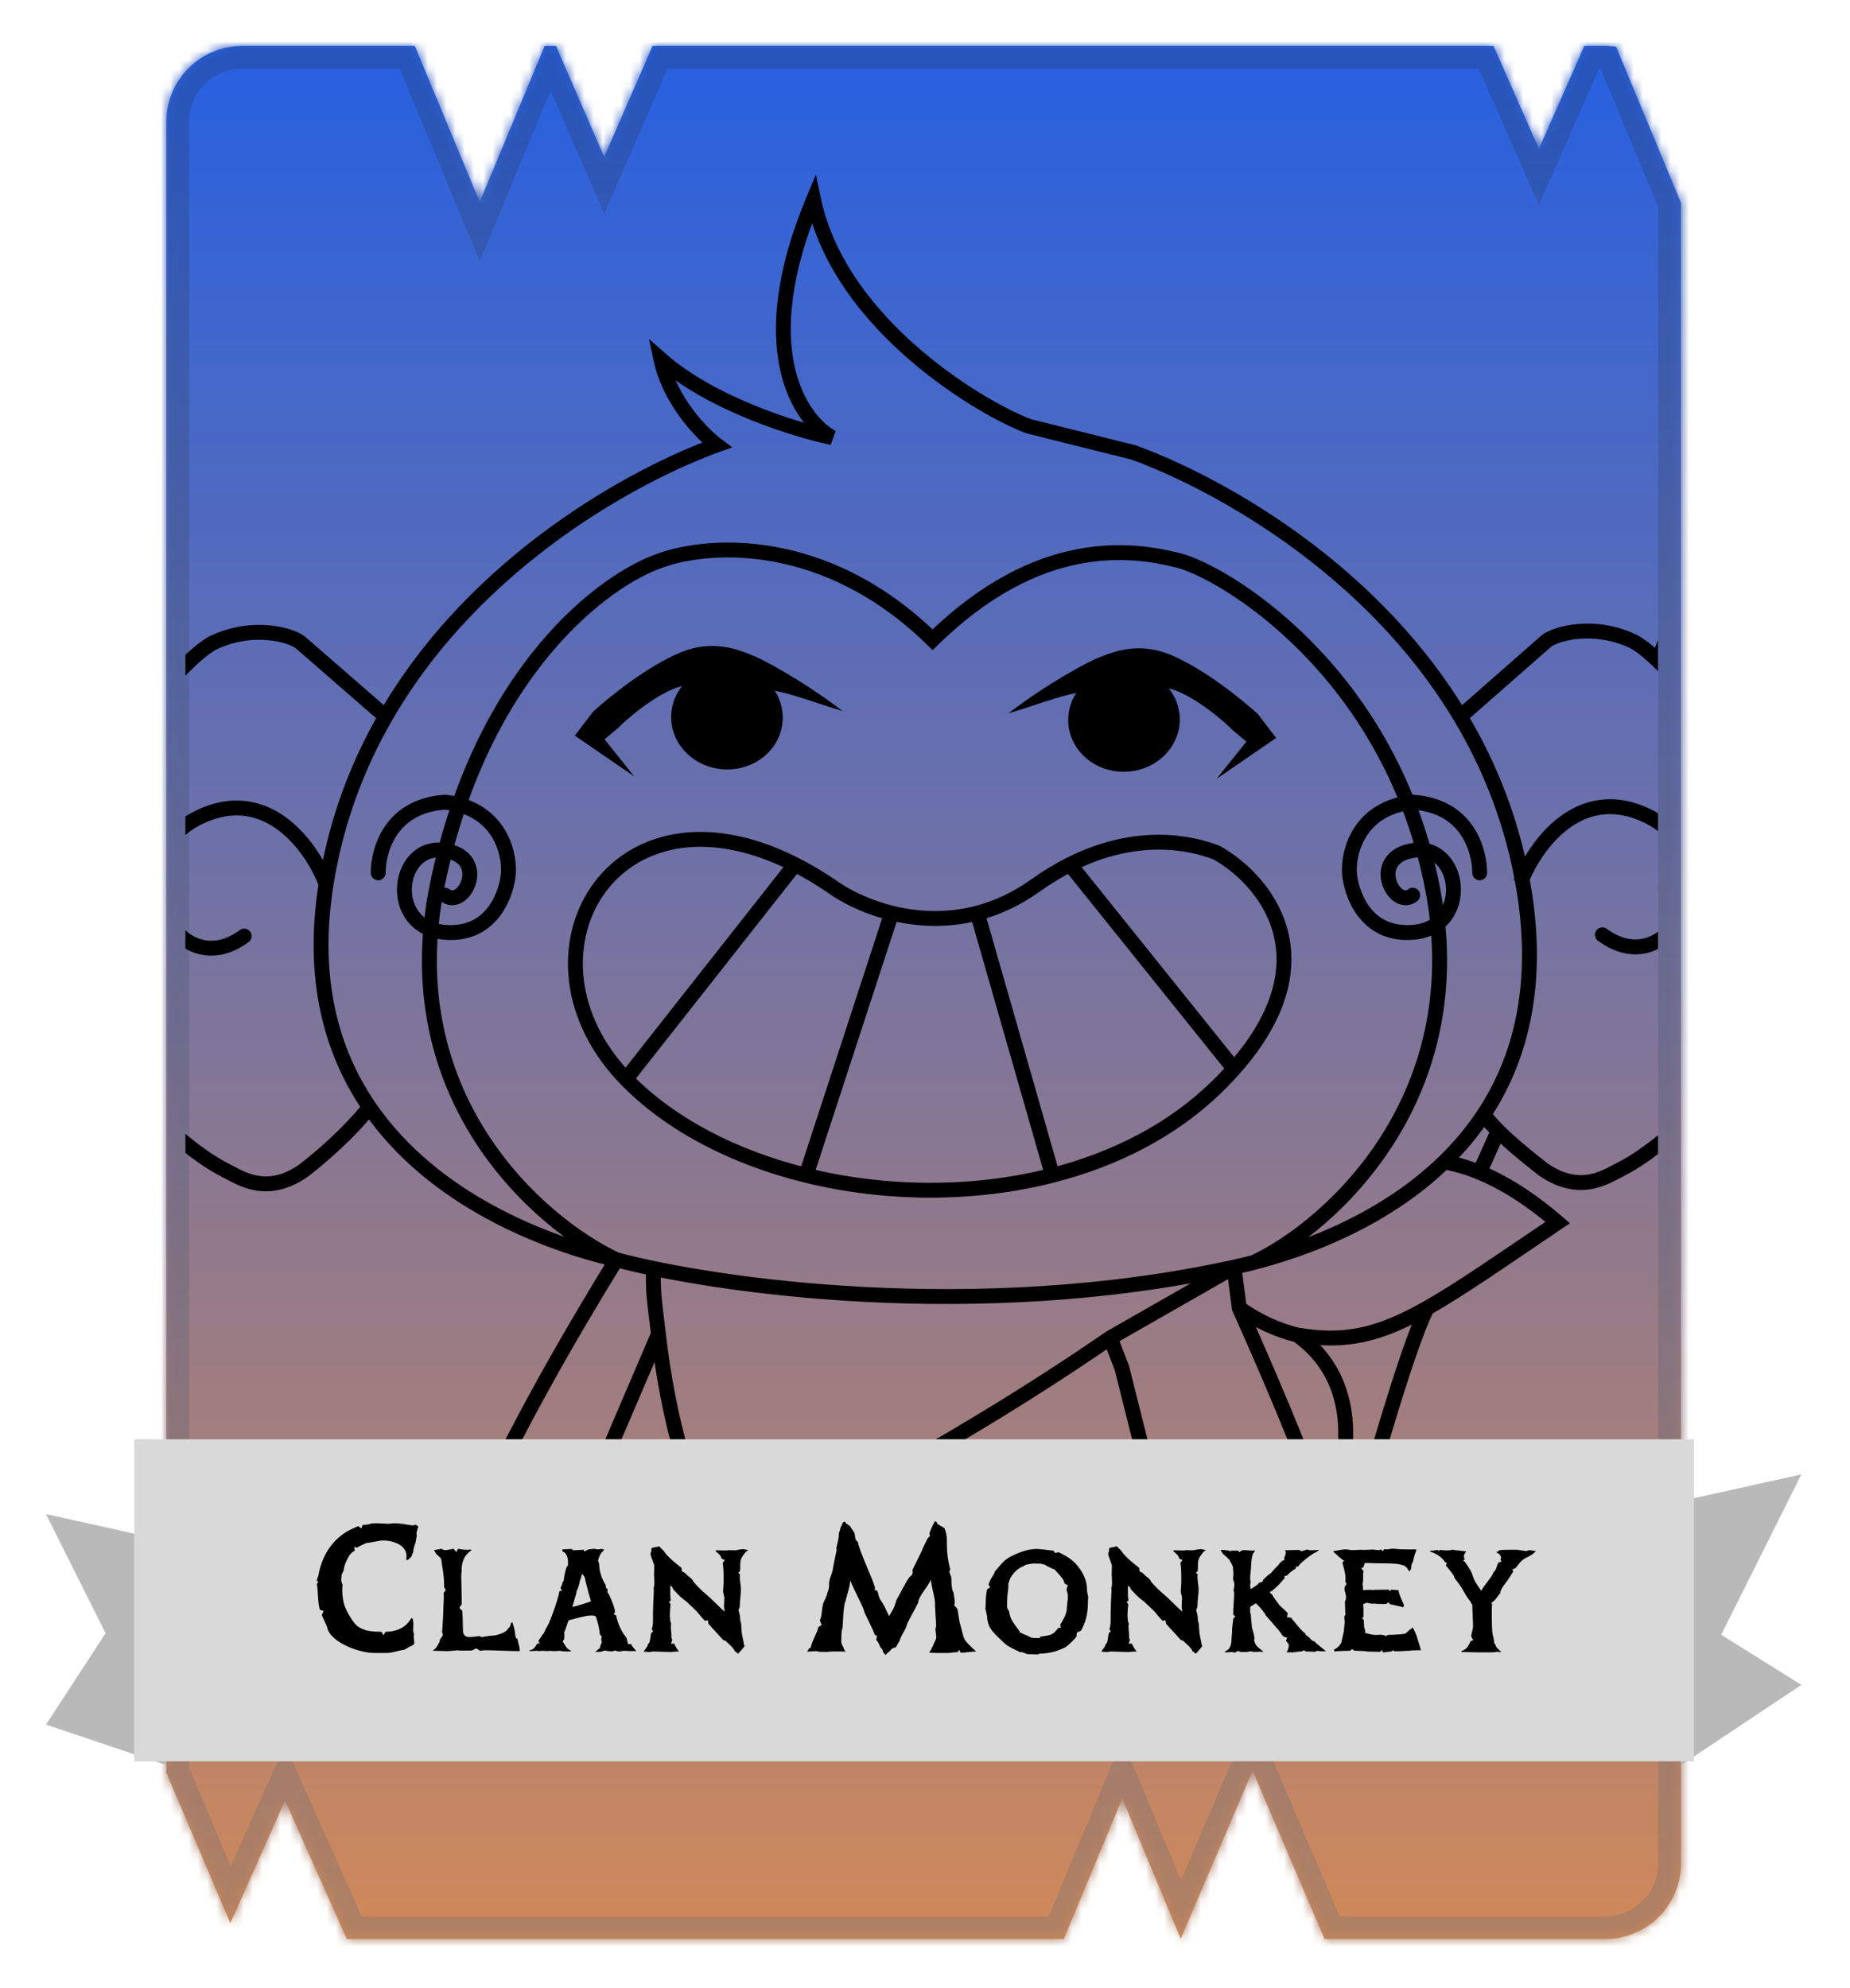 <svg width="201" height="216" viewBox="0 0 201 216" fill="none" xmlns="http://www.w3.org/2000/svg">
<g filter="url(#filter0_d_835_1670)">
<mask id="path-1-inside-1_835_1670" fill="white">
<path fill-rule="evenodd" clip-rule="evenodd" d="M175.585 5.083L182.642 22.045V202.481C182.642 207.026 178.958 210.709 174.413 210.709H143.912L136.091 192.416L128.281 210.684L121.937 195.435L115.582 210.709H37.683L30.97 195.661L25.023 208.994L18.074 192.628V13.228C18.074 8.684 21.758 5 26.303 5H45.071L52.123 21.952L59.176 5H60.406L65.651 17.055L70.895 5H162.273L167.202 16.17L172.131 5H174.413C174.811 5 175.202 5.028 175.585 5.083Z"/>
</mask>
<path fill-rule="evenodd" clip-rule="evenodd" d="M175.585 5.083L182.642 22.045V202.481C182.642 207.026 178.958 210.709 174.413 210.709H143.912L136.091 192.416L128.281 210.684L121.937 195.435L115.582 210.709H37.683L30.97 195.661L25.023 208.994L18.074 192.628V13.228C18.074 8.684 21.758 5 26.303 5H45.071L52.123 21.952L59.176 5H60.406L65.651 17.055L70.895 5H162.273L167.202 16.17L172.131 5H174.413C174.811 5 175.202 5.028 175.585 5.083Z" fill="url(#paint0_linear_835_1670)"/>
<path d="M175.585 5.083L177.864 4.135L177.325 2.837L175.934 2.639L175.585 5.083ZM182.642 22.045H185.11V21.552L184.921 21.097L182.642 22.045ZM143.912 210.709L141.643 211.68L142.283 213.178H143.912V210.709ZM136.091 192.416L138.361 191.446L136.091 186.137L133.822 191.446L136.091 192.416ZM128.281 210.684L126.002 211.632L128.25 217.036L130.551 211.655L128.281 210.684ZM121.937 195.435L124.216 194.486L121.937 189.008L119.658 194.486L121.937 195.435ZM115.582 210.709V213.178H117.229L117.862 211.658L115.582 210.709ZM37.683 210.709L35.428 211.715L36.081 213.178H37.683V210.709ZM30.97 195.661L33.225 194.656L30.97 189.601L28.716 194.656L30.97 195.661ZM25.023 208.994L22.751 209.959L24.967 215.179L27.277 210L25.023 208.994ZM18.074 192.628H15.606V193.131L15.802 193.593L18.074 192.628ZM45.071 5L47.35 4.052L46.718 2.531H45.071V5ZM52.123 21.952L49.844 22.9L52.123 28.379L54.403 22.9L52.123 21.952ZM59.176 5V2.531H57.529L56.897 4.052L59.176 5ZM60.406 5L62.67 4.015L62.024 2.531H60.406V5ZM65.651 17.055L63.387 18.04L65.651 23.242L67.914 18.04L65.651 17.055ZM70.895 5V2.531H69.277L68.632 4.015L70.895 5ZM162.273 5L164.531 4.003L163.882 2.531H162.273V5ZM167.202 16.17L164.943 17.166L167.202 22.284L169.46 17.166L167.202 16.17ZM172.131 5V2.531H170.522L169.872 4.003L172.131 5ZM173.306 6.031L180.363 22.994L184.921 21.097L177.864 4.135L173.306 6.031ZM180.173 22.045V202.481H185.11V22.045H180.173ZM180.173 202.481C180.173 205.662 177.594 208.241 174.413 208.241V213.178C180.321 213.178 185.11 208.389 185.11 202.481H180.173ZM174.413 208.241H143.912V213.178H174.413V208.241ZM146.182 209.739L138.361 191.446L133.822 193.386L141.643 211.68L146.182 209.739ZM133.822 191.446L126.011 209.714L130.551 211.655L138.361 193.386L133.822 191.446ZM130.56 209.736L124.216 194.486L119.658 196.383L126.002 211.632L130.56 209.736ZM119.658 194.486L113.303 209.761L117.862 211.658L124.216 196.383L119.658 194.486ZM115.582 208.241H37.683V213.178H115.582V208.241ZM39.937 209.704L33.225 194.656L28.716 196.667L35.428 211.715L39.937 209.704ZM28.716 194.656L22.769 207.989L27.277 210L33.225 196.667L28.716 194.656ZM27.295 208.03L20.346 191.664L15.802 193.593L22.751 209.959L27.295 208.03ZM20.543 192.628V13.228H15.606V192.628H20.543ZM20.543 13.228C20.543 10.047 23.122 7.469 26.303 7.469V2.531C20.395 2.531 15.606 7.321 15.606 13.228H20.543ZM26.303 7.469H45.071V2.531H26.303V7.469ZM42.792 5.948L49.844 22.9L54.403 21.004L47.35 4.052L42.792 5.948ZM54.403 22.9L61.455 5.948L56.897 4.052L49.844 21.004L54.403 22.9ZM59.176 7.469H60.406V2.531H59.176V7.469ZM58.143 5.985L63.387 18.04L67.914 16.07L62.67 4.015L58.143 5.985ZM67.914 18.04L73.159 5.985L68.632 4.015L63.387 16.07L67.914 18.04ZM70.895 7.469H162.273V2.531H70.895V7.469ZM160.015 5.997L164.943 17.166L169.46 15.173L164.531 4.003L160.015 5.997ZM169.46 17.166L174.389 5.997L169.872 4.003L164.943 15.173L169.46 17.166ZM172.131 7.469H174.413V2.531H172.131V7.469ZM174.413 7.469C174.694 7.469 174.969 7.488 175.237 7.527L175.934 2.639C175.436 2.568 174.928 2.531 174.413 2.531V7.469Z" fill="url(#paint1_linear_835_1670)" mask="url(#path-1-inside-1_835_1670)"/>
<g clip-path="url(#clip0_835_1670)">
<path d="M135.875 136.46C135.471 136.65 135.298 137.132 135.488 137.536C135.678 137.94 136.16 138.113 136.564 137.922L135.875 136.46ZM101.327 69.525L100.76 70.102L101.327 70.658L101.893 70.102L101.327 69.525ZM46.347 178.404L47.105 178.683L47.112 178.665L47.118 178.646L46.347 178.404ZM45.158 185.904L44.351 185.953L45.158 185.904ZM48.942 171.268L49.691 171.571L48.942 171.268ZM45.183 183.744L45.989 183.807L45.183 183.744ZM121.891 148.657L122.675 148.46L122.663 148.412L122.645 148.366L121.891 148.657ZM149.785 184.384L148.992 184.54L148.996 184.559L149 184.578L149.785 184.384ZM143.671 198.752L143.771 199.554L143.671 198.752ZM132.455 189.82L131.677 190.04L131.68 190.049L132.455 189.82ZM150.137 191.969L150.934 192.107L150.137 191.969ZM130.316 182.248L129.532 182.445L129.535 182.456L129.538 182.468L130.316 182.248ZM147.996 177.005L148.774 176.787L147.996 177.005ZM150.351 189.82L149.543 189.793L150.351 189.82ZM141.387 198.809L141.318 199.614L141.387 198.809ZM136.742 196.864L136.209 197.472L136.742 196.864ZM78.798 167.749L79.392 167.201L79.392 167.201L78.798 167.749ZM120.63 145.385L120.229 144.683L120.199 144.7L120.171 144.719L120.63 145.385ZM80.401 168.068L80.098 167.318H80.098L80.401 168.068ZM71.535 144.98L72.338 144.888L71.535 144.98ZM169.244 132.852L169.696 133.522L170.573 132.93L169.771 132.24L169.244 132.852ZM134.646 142.15L133.844 142.254L133.86 142.373L133.909 142.482L134.646 142.15ZM143.981 164.79L143.222 165.068L143.981 164.79ZM160.754 127.399L160.447 128.147L160.754 127.399ZM151.456 202.267L152.235 202.049L152.225 202.013L152.211 201.978L151.456 202.267ZM140.541 222.478L139.93 221.948L139.776 222.126L139.741 222.358L140.541 222.478ZM99.305 225.229L99.285 226.038L99.305 225.229ZM92.837 224.983L92.878 224.175L92.258 224.144L92.067 224.735L92.837 224.983ZM54.027 220.172L54.8 219.938L54.75 219.77L54.634 219.639L54.027 220.172ZM80.709 262.623L80.931 263.401L81.346 263.282L81.478 262.871L80.709 262.623ZM117.901 263.432L117.165 263.766L117.292 264.046L117.573 264.171L117.901 263.432ZM104.965 225.308L105.734 225.059L105.553 224.501L104.967 224.499L104.965 225.308ZM45.158 210.068L44.393 209.808L44.243 210.25L44.551 210.601L45.158 210.068ZM153.073 208.047L153.684 208.577L153.969 208.248L153.852 207.829L153.073 208.047ZM77.879 48.36L78.154 49.12L79.562 48.611L78.364 47.713L77.879 48.36ZM71.815 39.061L72.35 38.455L70.51 36.832L71.024 39.231L71.815 39.061ZM90.411 47.551L90.247 48.343L90.794 46.839L90.411 47.551ZM88.39 21.678L89.181 21.512L88.649 18.971L87.644 21.365L88.39 21.678ZM111.838 46.338L111.568 47.101L111.604 47.113L111.641 47.123L111.838 46.338ZM63.964 262.145L64.501 262.749H64.501L63.964 262.145ZM64.451 263.54L64.413 264.347L64.451 263.54ZM136.368 261.472L135.842 262.086L136.368 261.472ZM135.961 262.872L136.07 263.673L135.961 262.872ZM65.382 260.885L64.844 260.281H64.844L65.382 260.885ZM65.855 259.207L66.629 258.973L65.855 259.207ZM135.014 259.312L134.214 259.192L135.014 259.312ZM135.56 260.78L136.087 260.166L135.56 260.78ZM165.605 96.872L164.807 96.999L165.605 96.872ZM123.157 49.168L123.432 48.408L123.393 48.394L123.353 48.384L123.157 49.168ZM32.6 69.786L33.131 69.176L33.109 69.157L33.086 69.139L32.6 69.786ZM3.897 94.851L3.167 94.505L3.15 94.539L3.137 94.574L3.897 94.851ZM33.005 127.192L33.468 127.855L33.485 127.843L33.501 127.831L33.005 127.192ZM40.135 120.32L40.802 119.863L40.135 120.32ZM21.685 88.787L22.034 89.516L21.685 88.787ZM27.016 102.374C27.376 102.109 27.452 101.603 27.187 101.244C26.922 100.884 26.416 100.808 26.057 101.072L27.016 102.374ZM168.031 69.645L167.546 68.998L167.521 69.016L167.498 69.037L168.031 69.645ZM177.33 69.645L177.668 68.911L177.33 69.645ZM196.735 94.71L197.494 94.433L197.482 94.398L197.465 94.363L196.735 94.71ZM167.627 127.051L167.131 127.689L167.147 127.702L167.163 127.713L167.627 127.051ZM178.947 88.645L178.598 89.375L178.947 88.645ZM174.575 100.931C174.216 100.666 173.709 100.743 173.445 101.102C173.18 101.462 173.256 101.968 173.616 102.233L174.575 100.931ZM180.149 71.807L179.591 72.392L180.149 71.807ZM236.353 31.38L236.033 32.123L236.353 31.38ZM235.544 82.723L235.612 81.917L235.578 81.914H235.544V82.723ZM234.332 42.7L234.678 41.969L234.635 41.949L234.591 41.934L234.332 42.7ZM242.417 68.836L243.053 69.335L242.417 68.836ZM227.055 58.466L226.253 58.359L226.252 58.372L227.055 58.466ZM71.815 60.892L72.07 61.659L72.08 61.656L72.089 61.653L71.815 60.892ZM136.564 137.922C145.262 133.822 161.244 119.3 156.29 95.637L154.707 95.968C159.456 118.65 144.156 132.556 135.875 136.46L136.564 137.922ZM156.29 95.637C153.828 83.873 148.079 75.313 142.326 69.541C136.6 63.795 130.816 60.761 128.205 60.108L127.812 61.676C130.052 62.236 135.588 65.07 141.181 70.683C146.748 76.269 152.319 84.558 154.707 95.968L156.29 95.637ZM128.205 60.108C125.724 59.487 121.834 58.76 117.063 59.672C112.284 60.585 106.685 63.13 100.76 68.948L101.893 70.102C107.611 64.487 112.928 62.109 117.366 61.261C121.812 60.411 125.442 61.084 127.812 61.676L128.205 60.108ZM44.351 185.953C44.458 187.714 44.89 189.491 45.883 190.973C46.888 192.474 48.433 193.618 50.646 194.146L51.022 192.574C49.188 192.136 47.996 191.222 47.226 190.073C46.444 188.905 46.061 187.436 45.965 185.855L44.351 185.953ZM47.118 178.646C47.815 176.434 48.689 174.053 49.691 171.571L48.192 170.966C47.178 173.476 46.288 175.898 45.576 178.161L47.118 178.646ZM49.691 171.571C55.188 157.962 63.055 144.844 67.653 137.316L66.273 136.473C61.674 144.003 53.743 157.221 48.192 170.966L49.691 171.571ZM45.588 178.124C45.047 179.594 44.539 181.591 44.377 183.682L45.989 183.807C46.138 181.883 46.609 180.032 47.105 178.683L45.588 178.124ZM44.377 183.682C44.319 184.43 44.305 185.193 44.351 185.953L45.965 185.855C45.925 185.179 45.936 184.491 45.989 183.807L44.377 183.682ZM133.233 189.601L131.094 182.028L129.538 182.468L131.677 190.04L133.233 189.601ZM150.579 184.228C150.121 181.9 149.504 179.394 148.774 176.787L147.217 177.223C147.939 179.801 148.544 182.264 148.992 184.54L150.579 184.228ZM130.42 183.05C132.688 182.755 136.294 182.138 139.768 181.239C141.506 180.79 143.223 180.268 144.73 179.674C146.225 179.086 147.566 178.408 148.51 177.629L147.481 176.382C146.731 177 145.575 177.604 144.138 178.17C142.712 178.731 141.062 179.235 139.363 179.674C135.965 180.552 132.426 181.158 130.212 181.446L130.42 183.05ZM149 184.578C149.345 185.973 149.608 187.865 149.543 189.793L151.159 189.848C151.23 187.752 150.946 185.711 150.57 184.19L149 184.578ZM149.543 189.793C149.52 190.479 149.456 191.165 149.34 191.831L150.934 192.107C151.063 191.358 151.134 190.597 151.159 189.848L149.543 189.793ZM143.572 197.95C142.801 198.046 142.098 198.058 141.456 198.003L141.318 199.614C142.081 199.679 142.897 199.663 143.771 199.554L143.572 197.95ZM141.456 198.003C139.681 197.852 138.331 197.182 137.276 196.256L136.209 197.472C137.508 198.611 139.179 199.432 141.318 199.614L141.456 198.003ZM137.276 196.256C135.18 194.418 133.809 191.55 133.231 189.591L131.68 190.049C132.308 192.178 133.803 195.361 136.209 197.472L137.276 196.256ZM120.171 144.719C109.015 152.422 92.532 162.293 80.098 167.318L80.704 168.818C93.296 163.728 109.89 153.783 121.089 146.05L120.171 144.719ZM78.204 168.298C78.87 169.019 79.878 169.151 80.704 168.818L80.098 167.318C79.809 167.435 79.542 167.363 79.392 167.201L78.204 168.298ZM122.645 148.366L121.384 145.094L119.875 145.675L121.136 148.948L122.645 148.366ZM79.392 167.201C77.581 165.24 76.057 161.873 74.86 157.824C73.671 153.802 72.834 149.208 72.338 144.888L70.732 145.073C71.235 149.459 72.088 154.148 73.31 158.283C74.524 162.391 76.132 166.055 78.204 168.298L79.392 167.201ZM72.338 144.888C71.9 141.069 71.738 140.583 71.814 137.865L70.198 137.819C70.117 140.683 70.301 141.315 70.732 145.073L72.338 144.888ZM51.577 193.678L72.279 145.298L70.792 144.662L50.091 193.042L51.577 193.678ZM144.74 164.511C141.709 156.254 138.142 147.949 135.384 141.819L133.909 142.482C136.659 148.595 140.21 156.861 143.222 165.068L144.74 164.511ZM141.137 144.287C139.064 143.779 137.051 142.862 135.114 141.491L134.179 142.81C136.274 144.294 138.472 145.299 140.752 145.858L141.137 144.287ZM144.698 165.164C145.857 162.946 147.085 159.277 147.015 155.412C146.945 151.518 145.551 147.384 141.416 144.416L140.473 145.729C144.1 148.333 145.335 151.932 145.399 155.441C145.462 158.979 144.327 162.382 143.265 164.415L144.698 165.164ZM148.774 176.787C148.215 174.79 147.573 172.714 146.872 170.599L145.337 171.108C146.031 173.203 146.666 175.254 147.217 177.223L148.774 176.787ZM146.872 170.599C146.208 168.594 145.49 166.554 144.74 164.511L143.222 165.068C143.967 167.097 144.679 169.122 145.337 171.108L146.872 170.599ZM168.791 132.182C162.596 136.368 158.255 139.408 154.649 141.447L155.444 142.854C159.125 140.774 163.549 137.676 169.696 133.522L168.791 132.182ZM154.649 141.447C152.093 142.891 149.954 143.804 147.84 144.256C145.735 144.707 143.613 144.71 141.081 144.276L140.808 145.87C143.501 146.331 145.836 146.339 148.179 145.838C150.513 145.338 152.812 144.342 155.444 142.854L154.649 141.447ZM146.886 171.059C147.895 167.225 149.553 161.191 151.245 155.552C152.946 149.88 154.656 144.703 155.767 142.517L154.326 141.784C153.135 144.126 151.384 149.459 149.696 155.087C147.997 160.748 146.335 166.801 145.323 170.648L146.886 171.059ZM160.447 128.147C162.824 129.123 165.586 130.769 168.716 133.465L169.771 132.24C166.531 129.45 163.624 127.704 161.061 126.651L160.447 128.147ZM149.34 191.831C149.132 193.031 148.763 194.151 148.188 195.093L149.569 195.935C150.276 194.775 150.701 193.449 150.934 192.107L149.34 191.831ZM148.188 195.093C147.29 196.567 145.859 197.666 143.572 197.95L143.771 199.554C146.561 199.208 148.421 197.818 149.569 195.935L148.188 195.093ZM148.123 195.803L150.701 202.555L152.211 201.978L149.634 195.226L148.123 195.803ZM150.651 200.289C150.626 200.557 150.595 200.977 150.587 201.375C150.582 201.574 150.583 201.779 150.594 201.962C150.603 202.117 150.623 202.353 150.701 202.555L152.211 201.978C152.231 202.03 152.217 202.016 152.208 201.866C152.2 201.744 152.199 201.587 152.203 201.412C152.211 201.062 152.238 200.682 152.261 200.441L150.651 200.289ZM139.741 222.358L134.214 259.192L135.813 259.432L141.34 222.598L139.741 222.358ZM135.034 261.394L135.842 262.086L136.894 260.858L136.087 260.166L135.034 261.394ZM99.326 224.421C97.218 224.368 95.069 224.287 92.878 224.175L92.796 225.79C95 225.902 97.164 225.984 99.285 226.038L99.326 224.421ZM64.501 262.749L65.919 261.489L64.844 260.281L63.427 261.541L64.501 262.749ZM66.629 258.973L54.8 219.938L53.253 220.407L65.081 259.442L66.629 258.973ZM92.067 224.735L79.939 262.375L81.478 262.871L93.606 225.231L92.067 224.735ZM80.487 261.846C78.842 262.315 73.345 263.15 64.489 262.732L64.413 264.347C73.358 264.769 79.051 263.938 80.931 263.401L80.487 261.846ZM135.853 262.071C132.957 262.464 129.121 262.892 125.691 263.078C123.975 263.171 122.374 263.202 121.051 263.14C119.694 263.076 118.735 262.917 118.23 262.693L117.573 264.171C118.38 264.529 119.609 264.691 120.975 264.755C122.375 264.821 124.035 264.787 125.778 264.692C129.267 264.504 133.149 264.069 136.07 263.673L135.853 262.071ZM104.967 224.499C103.122 224.495 101.242 224.47 99.326 224.421L99.285 226.038C101.213 226.086 103.106 226.112 104.963 226.116L104.967 224.499ZM118.638 263.097C117.851 261.367 115.544 254.698 112.958 246.988C110.382 239.308 107.553 230.67 105.734 225.059L104.196 225.557C106.015 231.172 108.846 239.816 111.425 247.502C113.993 255.159 116.335 261.939 117.165 263.766L118.638 263.097ZM54.634 219.639L45.766 209.535L44.551 210.601L53.419 220.706L54.634 219.639ZM45.924 210.328L51.6 193.62L50.068 193.1L44.393 209.808L45.924 210.328ZM141.151 223.008L153.684 208.577L152.463 207.516L139.93 221.948L141.151 223.008ZM153.852 207.829L152.235 202.049L150.677 202.484L152.294 208.264L153.852 207.829ZM78.364 47.713C76.833 46.565 73.519 43.158 72.605 38.892L71.024 39.231C72.05 44.02 75.69 47.729 77.394 49.006L78.364 47.713ZM71.28 39.668C74.126 42.179 77.892 44.14 81.404 45.571C84.924 47.005 88.246 47.929 90.247 48.343L90.575 46.759C88.669 46.365 85.442 45.47 82.014 44.073C78.58 42.674 75.002 40.795 72.35 38.455L71.28 39.668ZM90.794 46.839C87.807 45.23 82.429 37.957 89.135 21.991L87.644 21.365C80.767 37.74 86.008 46.099 90.028 48.263L90.794 46.839ZM87.598 21.843C89.106 29.045 93.971 34.951 98.961 39.23C103.951 43.511 109.17 46.254 111.568 47.101L112.107 45.576C109.923 44.805 104.874 42.172 100.013 38.003C95.152 33.833 90.585 28.217 89.181 21.512L87.598 21.843ZM63.427 261.541C62.358 262.491 62.959 264.279 64.413 264.347L64.489 262.732C64.481 262.732 64.481 262.731 64.484 262.732C64.488 262.733 64.492 262.736 64.496 262.738C64.499 262.741 64.501 262.743 64.501 262.744C64.501 262.744 64.501 262.744 64.501 262.743C64.5 262.741 64.5 262.741 64.5 262.741C64.5 262.741 64.5 262.742 64.499 262.745C64.499 262.749 64.497 262.752 64.496 262.754C64.495 262.757 64.495 262.755 64.501 262.749L63.427 261.541ZM135.842 262.086C135.847 262.09 135.848 262.092 135.846 262.09C135.845 262.089 135.844 262.086 135.843 262.083C135.842 262.079 135.843 262.079 135.842 262.082C135.842 262.085 135.841 262.082 135.847 262.077C135.85 262.074 135.853 262.072 135.856 262.071C135.86 262.069 135.859 262.07 135.853 262.071L136.07 263.673C137.462 263.485 137.939 261.754 136.894 260.858L135.842 262.086ZM65.919 261.489C66.626 260.861 66.903 259.878 66.629 258.973L65.081 259.442C65.172 259.744 65.08 260.071 64.844 260.281L65.919 261.489ZM134.214 259.192C134.09 260.018 134.4 260.85 135.034 261.394L136.087 260.166C135.875 259.985 135.772 259.708 135.813 259.432L134.214 259.192ZM166.404 96.745C164.058 82.03 156.119 70.958 147.386 63.072C138.659 55.191 129.106 50.459 123.432 48.408L122.882 49.929C128.393 51.92 137.755 56.554 146.302 64.272C154.842 71.985 162.534 82.744 164.807 96.999L166.404 96.745ZM131.1 182.051L122.675 148.46L121.107 148.853L129.532 182.445L131.1 182.051ZM111.641 47.123L122.961 49.953L123.353 48.384L112.034 45.554L111.641 47.123ZM66.756 137.676C77.493 140.53 105.952 144.672 134.245 138.493L133.9 136.914C105.918 143.025 77.726 138.919 67.171 136.113L66.756 137.676ZM134.245 138.493C141.124 136.991 150.515 133.608 157.482 126.845L156.355 125.685C149.692 132.153 140.632 135.443 133.9 136.914L134.245 138.493ZM157.482 126.845C164.212 120.312 168.624 110.673 166.404 96.745L164.807 96.999C166.943 110.401 162.713 119.514 156.355 125.685L157.482 126.845ZM156.778 127.062C157.88 127.256 159.104 127.595 160.447 128.147L161.061 126.651C159.613 126.056 158.278 125.684 157.059 125.469L156.778 127.062ZM121.031 146.087L134.473 138.406L133.671 137.001L120.229 144.683L121.031 146.087ZM135.448 142.047L134.874 137.6L133.27 137.807L133.844 142.254L135.448 142.047ZM36.229 96.191C37.303 89.451 39.588 83.496 42.599 78.275L41.199 77.467C38.097 82.845 35.74 88.986 34.632 95.936L36.229 96.191ZM42.599 78.275C52.346 61.377 69.708 52.172 78.154 49.12L77.604 47.599C68.965 50.722 51.209 60.113 41.199 77.467L42.599 78.275ZM42.429 77.261L33.131 69.176L32.07 70.396L41.368 78.481L42.429 77.261ZM33.086 69.139C32.381 68.61 30.94 68.098 29.192 67.949C27.41 67.798 25.211 68.014 22.963 69.052L23.641 70.52C25.598 69.617 27.509 69.429 29.055 69.561C30.636 69.695 31.742 70.153 32.115 70.433L33.086 69.139ZM22.963 69.052C22.336 69.341 21.629 69.852 20.884 70.492C20.13 71.139 19.297 71.954 18.419 72.887C16.663 74.754 14.691 77.129 12.745 79.674C8.861 84.755 5.022 90.589 3.167 94.505L4.628 95.197C6.412 91.432 10.172 85.703 14.03 80.657C15.955 78.139 17.89 75.809 19.597 73.995C20.451 73.087 21.24 72.317 21.937 71.719C22.644 71.112 23.217 70.716 23.641 70.52L22.963 69.052ZM3.137 94.574C2.303 96.869 1.986 98.692 2.163 100.556C2.337 102.398 2.988 104.215 3.963 106.489L5.449 105.852C4.483 103.598 3.921 101.978 3.772 100.404C3.626 98.853 3.875 97.279 4.657 95.127L3.137 94.574ZM3.963 106.489C4.486 107.709 5.57 109.429 6.972 111.345C8.385 113.276 10.155 115.452 12.085 117.594C15.918 121.851 20.471 126.074 24.154 127.916L24.877 126.469C21.485 124.773 17.103 120.75 13.286 116.512C11.39 114.406 9.655 112.273 8.277 110.39C6.889 108.493 5.896 106.896 5.449 105.852L3.963 106.489ZM24.154 127.916C24.874 128.276 26.143 129.073 27.708 129.353C29.343 129.645 31.278 129.388 33.468 127.855L32.541 126.53C30.689 127.826 29.188 127.974 27.992 127.761C26.728 127.535 25.774 126.918 24.877 126.469L24.154 127.916ZM67.147 136.107C59.59 134.344 47.577 129.753 40.802 119.863L39.468 120.777C46.587 131.169 59.089 135.888 66.78 137.682L67.147 136.107ZM40.802 119.863C36.82 114.05 34.608 106.355 36.229 96.191L34.632 95.936C32.949 106.49 35.241 114.607 39.468 120.777L40.802 119.863ZM33.501 127.831C37.19 124.962 39.702 122.218 40.777 120.81L39.492 119.829C38.509 121.117 36.097 123.763 32.508 126.554L33.501 127.831ZM36.186 95.777C35.41 93.731 33.759 90.877 31.283 88.983C28.755 87.05 25.367 86.129 21.336 88.057L22.034 89.516C25.442 87.886 28.186 88.65 30.3 90.268C32.466 91.924 33.968 94.488 34.674 96.35L36.186 95.777ZM21.336 88.057C16.218 90.505 15.453 95.662 16.998 99.357C17.768 101.201 19.144 102.771 20.937 103.468C22.77 104.182 24.903 103.931 27.016 102.374L26.057 101.072C24.329 102.346 22.773 102.448 21.524 101.962C20.234 101.459 19.134 100.275 18.49 98.733C17.204 95.657 17.854 91.515 22.034 89.516L21.336 88.057ZM159.195 78.479L168.565 70.252L167.498 69.037L158.128 77.264L159.195 78.479ZM168.517 70.291C168.89 70.012 169.996 69.554 171.577 69.419C173.122 69.288 175.034 69.476 176.991 70.379L177.668 68.911C175.421 67.873 173.222 67.657 171.44 67.808C169.692 67.957 168.251 68.469 167.546 68.998L168.517 70.291ZM195.975 94.986C196.757 97.138 197.006 98.711 196.86 100.263C196.711 101.837 196.149 103.456 195.183 105.711L196.669 106.348C197.644 104.074 198.295 102.257 198.469 100.415C198.646 98.55 198.329 96.728 197.494 94.433L195.975 94.986ZM195.183 105.711C194.736 106.754 193.743 108.352 192.355 110.249C190.977 112.132 189.242 114.265 187.346 116.37C183.529 120.608 179.147 124.632 175.755 126.328L176.478 127.774C180.161 125.933 184.714 121.709 188.547 117.453C190.477 115.311 192.247 113.135 193.66 111.204C195.062 109.287 196.146 107.568 196.669 106.348L195.183 105.711ZM175.755 126.328C174.858 126.776 173.904 127.394 172.639 127.62C171.444 127.833 169.943 127.685 168.091 126.389L167.163 127.713C169.354 129.247 171.289 129.503 172.924 129.211C174.489 128.932 175.758 128.134 176.478 127.774L175.755 126.328ZM165.958 96.209C166.664 94.347 168.166 91.783 170.332 90.126C172.446 88.509 175.19 87.745 178.598 89.375L179.296 87.916C175.265 85.988 171.877 86.909 169.349 88.842C166.873 90.736 165.222 93.59 164.446 95.635L165.958 96.209ZM178.598 89.375C182.778 91.374 183.428 95.516 182.142 98.592C181.498 100.134 180.398 101.318 179.108 101.82C177.859 102.307 176.303 102.204 174.575 100.931L173.616 102.233C175.729 103.79 177.862 104.041 179.695 103.327C181.488 102.629 182.864 101.06 183.634 99.216C185.179 95.52 184.414 90.364 179.296 87.916L178.598 89.375ZM168.124 126.413C165.897 124.681 164.398 123.372 163.347 122.324L162.205 123.468C163.32 124.581 164.875 125.935 167.131 127.689L168.124 126.413ZM163.347 122.324C162.693 121.671 162.215 121.122 161.845 120.638L160.56 121.619C160.98 122.17 161.508 122.773 162.205 123.468L163.347 122.324ZM161.492 127.73L163.513 123.227L162.038 122.565L160.016 127.067L161.492 127.73ZM176.991 70.379C177.601 70.66 178.487 71.339 179.591 72.392L180.707 71.222C179.587 70.153 178.538 69.312 177.668 68.911L176.991 70.379ZM180.909 72.082C184.322 62.652 191.108 49.565 200.576 40.396C210.022 31.249 222.017 26.093 236.033 32.123L236.673 30.637C221.847 24.259 209.178 29.816 199.451 39.234C189.747 48.631 182.852 61.962 179.389 71.532L180.909 72.082ZM236.033 32.123C244.586 35.803 249.943 40.87 252.913 46.327C255.885 51.787 256.499 57.697 255.469 63.116C254.438 68.543 251.761 73.456 248.185 76.904C244.609 80.352 240.179 82.297 235.612 81.917L235.477 83.528C240.613 83.956 245.48 81.758 249.308 78.068C253.135 74.378 255.967 69.159 257.058 63.418C258.15 57.67 257.501 51.375 254.333 45.554C251.163 39.729 245.503 34.437 236.673 30.637L236.033 32.123ZM179.591 72.392C182.378 75.052 186.129 79.691 189.459 84.402L190.779 83.469C187.427 78.725 183.605 73.989 180.707 71.222L179.591 72.392ZM189.459 84.402C192.23 88.323 194.671 92.242 196.004 95.056L197.465 94.363C196.074 91.426 193.57 87.418 190.779 83.469L189.459 84.402ZM190.893 84.17C193.387 75.96 198.898 63.895 206.486 54.831C214.097 45.741 223.567 39.913 234.073 43.466L234.591 41.934C223.104 38.048 212.985 44.551 205.246 53.793C197.485 63.063 191.886 75.336 189.345 83.7L190.893 84.17ZM233.986 43.431C241.379 46.932 243.854 52.421 244.239 57.399C244.432 59.91 244.093 62.304 243.558 64.257C243.017 66.23 242.295 67.681 241.781 68.337L243.053 69.335C243.752 68.445 244.546 66.766 245.117 64.685C245.693 62.584 246.061 60.002 245.851 57.275C245.427 51.778 242.647 45.744 234.678 41.969L233.986 43.431ZM241.781 68.337C241.009 69.321 239.638 70.2 237.992 70.697C236.355 71.191 234.531 71.281 232.894 70.784C231.277 70.292 229.815 69.222 228.851 67.324C227.878 65.408 227.384 62.585 227.858 58.561L226.252 58.372C225.755 62.595 226.246 65.766 227.41 68.056C228.582 70.366 230.407 71.718 232.424 72.331C234.42 72.938 236.576 72.814 238.459 72.245C240.334 71.679 242.025 70.646 243.053 69.335L241.781 68.337ZM227.856 58.573C228.006 57.452 227.893 55.761 226.902 54.5C225.84 53.148 223.982 52.539 221.199 53.235L221.591 54.804C223.982 54.206 225.089 54.809 225.631 55.499C226.244 56.28 226.373 57.459 226.253 58.359L227.856 58.573ZM221.199 53.235C220.156 53.496 219.217 54.239 218.426 55.205C217.626 56.182 216.924 57.453 216.37 58.897C215.263 61.783 214.712 65.459 215.238 69.093C215.766 72.737 217.386 76.37 220.65 79.087C223.914 81.802 228.738 83.531 235.544 83.531V81.914C229.01 81.914 224.586 80.257 221.685 77.844C218.785 75.431 217.321 72.191 216.839 68.861C216.355 65.522 216.864 62.124 217.88 59.476C218.387 58.153 219.011 57.043 219.677 56.229C220.352 55.405 221.017 54.947 221.591 54.804L221.199 53.235ZM67.308 136.164C59.013 132.253 43.604 118.759 48.35 96.088L46.767 95.757C41.811 119.432 57.935 133.533 66.619 137.626L67.308 136.164ZM48.35 96.088C53.15 73.159 66.314 63.578 72.07 61.659L71.559 60.125C65.188 62.249 51.669 72.34 46.767 95.757L48.35 96.088ZM72.089 61.653C76.961 59.896 89.37 58.917 100.76 70.102L101.893 68.948C89.997 57.267 76.91 58.196 71.54 60.131L72.089 61.653Z" fill="black"/>
<path d="M68.014 117.261C55.088 103.955 66.473 83.856 86.368 93.947M68.014 117.261L86.368 93.947M68.014 117.261C72.856 122.246 79.828 125.805 87.58 127.717M86.368 93.947C87.628 94.587 88.923 95.347 90.249 96.239C91.677 97.297 94.016 98.522 96.879 99.227M96.879 99.227L87.58 127.717M96.879 99.227C99.616 99.902 102.831 100.102 106.187 99.227M87.58 127.717C96.157 129.833 105.687 129.932 114.344 127.717M106.187 99.227C108.259 98.688 110.384 97.738 112.484 96.239C113.772 95.318 115.03 94.563 116.25 93.947M106.187 99.227L114.344 127.717M114.344 127.717C121.116 125.984 127.353 122.835 132.181 118.125C132.866 117.457 133.495 116.797 134.072 116.148M116.25 93.947C123.596 90.237 129.522 91.616 132.181 92.656C137.42 95.595 144.647 104.23 134.072 116.148M116.25 93.947L134.072 116.148" stroke="black" stroke-width="1.617"/>
<path d="M41.09 94.851C41.09 92.56 42.303 87.574 48.367 87.17C54.188 87.817 55.374 92.56 55.239 94.851C55.105 96.872 53.622 101.724 48.367 101.319C41.898 100.822 43.047 91.539 48.367 92.425C53.218 93.234 50.388 98.894 48.367 97.277" stroke="black" stroke-width="1.617" stroke-linecap="round"/>
<path d="M160.764 94.851C160.764 92.56 159.551 87.574 153.487 87.17C147.665 87.817 146.479 92.56 146.614 94.851C146.749 96.872 148.231 101.724 153.487 101.319C159.955 100.822 158.807 91.539 153.487 92.425C148.636 93.234 151.465 98.894 153.487 97.277" stroke="black" stroke-width="1.617" stroke-linecap="round"/>
<path fill-rule="evenodd" clip-rule="evenodd" d="M91.554 77.275C87.286 74.004 82.891 71.647 81.696 71.192C81.615 71.161 81.526 71.126 81.43 71.088C80.11 70.568 77.399 69.5 74.022 70.865C70.399 72.33 66.125 75.79 64.44 77.337L62.45 79.935L68.918 84.382L65.684 80.339L67.199 79.073C68.03 78.183 71.516 75.178 74.114 74.553C73.409 75.433 72.973 76.515 72.922 77.698C72.79 80.821 75.395 83.468 78.741 83.61C82.087 83.752 84.907 81.336 85.04 78.213C85.089 77.063 84.766 75.978 84.172 75.058C85.568 75.328 87.172 75.858 88.846 76.41C89.736 76.704 90.646 77.004 91.554 77.275Z" fill="black"/>
<path fill-rule="evenodd" clip-rule="evenodd" d="M109.548 77.529C113.815 74.258 118.211 71.901 119.405 71.446C119.486 71.415 119.575 71.38 119.672 71.342C120.992 70.822 123.703 69.754 127.079 71.119C130.703 72.584 134.977 76.044 136.661 77.591L138.652 80.189L132.183 84.636L135.418 80.593L133.903 79.327C133.072 78.437 129.586 75.431 126.988 74.807C127.693 75.686 128.129 76.769 128.179 77.952C128.312 81.075 125.707 83.722 122.361 83.864C119.015 84.006 116.195 81.59 116.062 78.467C116.013 77.317 116.335 76.232 116.929 75.312C115.534 75.582 113.929 76.112 112.256 76.664C111.366 76.958 110.456 77.258 109.548 77.529Z" fill="black"/>
</g>
<path d="M195.717 183.097L182.643 191.812V163.124L195.717 160.219L187.001 177.649L195.717 183.097Z" fill="#B9B9B9"/>
<path d="M5 187.413L18.074 191.811V167.44L5 164.535L11.471 177.484L5 187.413Z" fill="#B9B9B9"/>
<rect x="14.584" y="156.406" width="169.461" height="35" fill="#D9D9D9"/>
<path d="M41.971 179.631H40.77C39.949 179.631 39.047 179.436 38.065 179.045C37.081 178.648 36.355 178.156 35.887 177.57C35.841 177.518 35.786 177.434 35.721 177.316C35.662 177.193 35.623 177.115 35.603 177.082C35.603 176.945 35.499 176.665 35.291 176.242C35.089 175.812 34.982 175.575 34.969 175.529L35.145 175.051L34.764 174.943C34.653 174.605 34.581 174.11 34.549 173.459C34.516 172.808 34.474 172.355 34.422 172.102L34.607 171.945L34.422 171.77C34.435 171.711 34.461 171.62 34.5 171.496C34.546 171.372 34.575 171.281 34.588 171.223C34.764 170.201 35.109 169.279 35.623 168.459C36.137 167.639 36.818 166.968 37.664 166.447C37.781 166.376 37.908 166.307 38.045 166.242C38.182 166.177 38.344 166.102 38.533 166.018C38.722 165.933 38.852 165.874 38.924 165.842C38.95 165.855 39.005 165.897 39.09 165.969C39.181 166.034 39.24 166.066 39.266 166.066C39.285 166.066 39.301 166.044 39.315 165.998C39.328 165.946 39.337 165.891 39.344 165.832C39.357 165.773 39.37 165.738 39.383 165.725C39.839 165.699 40.174 165.64 40.389 165.549C40.447 165.549 40.538 165.546 40.662 165.539C40.792 165.533 40.887 165.529 40.945 165.529C41.082 165.529 41.29 165.539 41.57 165.559C41.85 165.578 42.062 165.588 42.205 165.588C42.27 165.588 42.371 165.578 42.508 165.559C42.645 165.539 42.745 165.529 42.81 165.529C42.973 165.529 43.146 165.539 43.328 165.559C43.517 165.572 43.676 165.588 43.807 165.607C43.937 165.627 44.109 165.656 44.324 165.695C44.546 165.728 44.712 165.751 44.822 165.764V165.783L45.164 165.686L45.447 165.871C45.428 165.956 45.398 166.057 45.359 166.174C45.32 166.285 45.291 166.382 45.272 166.467C45.258 166.551 45.255 166.659 45.262 166.789L45.291 166.828L45.125 167.746L45.086 167.785C44.995 168.039 44.93 168.299 44.891 168.566L44.91 168.645C44.819 168.794 44.751 168.967 44.705 169.162C44.653 169.195 44.581 169.26 44.49 169.357C44.406 169.449 44.337 169.51 44.285 169.543L44.109 169.445C44.109 169.439 44.119 169.393 44.139 169.309C44.158 169.217 44.168 169.149 44.168 169.104C44.168 168.869 44.113 168.654 44.002 168.459C43.891 168.257 43.748 168.094 43.572 167.971C43.397 167.84 43.195 167.733 42.967 167.648C42.745 167.557 42.524 167.495 42.303 167.463C42.081 167.424 41.863 167.404 41.648 167.404C41.434 167.404 41.124 167.447 40.721 167.531C40.317 167.616 40.018 167.661 39.822 167.668C39.783 167.688 39.633 167.756 39.373 167.873C39.113 167.99 38.917 168.094 38.787 168.186L38.504 168.107V168.186C38.504 168.225 38.51 168.283 38.523 168.361C38.536 168.433 38.543 168.488 38.543 168.527C38.243 168.638 37.97 168.944 37.723 169.445C37.475 169.94 37.342 170.373 37.322 170.744C37.257 170.816 37.199 170.923 37.147 171.066C37.101 171.21 37.088 171.324 37.107 171.408C37.081 171.512 37.068 171.597 37.068 171.662C37.068 171.747 37.091 171.857 37.137 171.994C37.189 172.131 37.218 172.229 37.225 172.287C37.199 172.378 37.185 172.525 37.185 172.727C37.185 173.417 37.27 174.009 37.44 174.504C37.615 174.992 37.911 175.539 38.328 176.145C38.452 176.327 38.585 176.486 38.728 176.623C38.872 176.753 39.035 176.861 39.217 176.945C39.399 177.023 39.559 177.089 39.695 177.141C39.839 177.193 40.031 177.232 40.272 177.258C40.512 177.277 40.695 177.294 40.818 177.307C40.949 177.313 41.157 177.32 41.443 177.326L41.668 177.707L41.883 177.326C42.482 177.326 43.022 177.209 43.504 176.975C43.992 176.74 44.373 176.379 44.647 175.891L44.783 175.822C44.868 175.972 44.91 176.187 44.91 176.467C44.91 176.551 44.907 176.672 44.9 176.828C44.894 176.984 44.891 177.092 44.891 177.15C44.891 177.3 44.923 177.44 44.988 177.57C44.988 177.583 44.982 177.609 44.969 177.648C44.956 177.688 44.949 177.714 44.949 177.727C44.949 177.831 44.959 177.98 44.978 178.176C44.998 178.371 45.008 178.521 45.008 178.625L44.988 178.664L44.764 178.83C44.647 178.869 44.493 178.944 44.305 179.055C44.122 179.165 44.002 179.237 43.943 179.27C43.774 179.289 43.465 179.354 43.016 179.465C42.573 179.576 42.225 179.631 41.971 179.631ZM48.591 179.426C48.416 179.426 48.158 179.419 47.82 179.406C47.481 179.393 47.224 179.387 47.048 179.387V179.348C47.14 179.289 47.188 179.25 47.195 179.23C47.26 179.191 47.328 179.123 47.4 179.025C47.472 178.921 47.547 178.794 47.625 178.645C47.709 178.488 47.758 178.397 47.771 178.371L47.791 178.166C47.804 178.146 47.856 178.078 47.947 177.961C48.044 177.837 48.1 177.746 48.113 177.688V177.648C48.113 177.609 48.097 177.544 48.064 177.453C48.032 177.355 48.015 177.287 48.015 177.248L48.054 177.17C48.061 176.955 48.077 176.662 48.103 176.291C48.136 175.92 48.152 175.598 48.152 175.324C48.152 175.129 48.165 174.784 48.191 174.289C48.224 173.788 48.23 173.381 48.211 173.068L48.435 172.805L48.25 172.463C48.256 172.255 48.253 172.049 48.24 171.848C48.233 171.646 48.217 171.434 48.191 171.213C48.165 170.992 48.142 170.809 48.123 170.666C48.103 170.523 48.071 170.318 48.025 170.051C47.986 169.777 47.957 169.576 47.937 169.445C47.924 169.361 47.813 169.234 47.605 169.064C47.403 168.889 47.299 168.755 47.293 168.664L47.136 168.449C47.221 168.443 47.361 168.42 47.556 168.381C47.752 168.335 47.892 168.309 47.976 168.303C48.093 168.4 48.24 168.449 48.416 168.449C48.513 168.449 48.663 168.426 48.865 168.381C49.067 168.335 49.203 168.309 49.275 168.303C49.308 168.316 49.36 168.378 49.431 168.488C49.509 168.592 49.565 168.645 49.597 168.645C49.604 168.645 49.63 168.589 49.675 168.479C49.721 168.361 49.747 168.303 49.754 168.303C50.242 168.394 50.561 168.43 50.711 168.41L50.769 168.43L50.896 168.41L50.935 168.391C50.968 168.391 51.013 168.394 51.072 168.4C51.13 168.407 51.176 168.41 51.209 168.41V168.469C50.798 168.762 50.515 169.1 50.359 169.484C50.203 169.868 50.134 170.331 50.154 170.871C50.128 170.897 50.115 171.05 50.115 171.33C50.115 171.46 50.118 171.636 50.125 171.857C50.131 172.079 50.134 172.202 50.134 172.229C50.134 172.456 50.141 172.798 50.154 173.254C50.167 173.703 50.173 174.042 50.173 174.27C50.173 174.315 50.131 174.393 50.047 174.504C49.962 174.608 49.923 174.683 49.929 174.729C49.936 174.768 49.988 174.829 50.086 174.914C50.183 174.992 50.232 175.051 50.232 175.09C50.271 175.708 50.291 176.333 50.291 176.965C50.291 177.18 50.31 177.365 50.349 177.521L50.515 177.766C50.593 177.811 50.662 177.844 50.72 177.863C50.785 177.876 50.834 177.886 50.867 177.893C50.899 177.893 50.961 177.893 51.052 177.893C51.144 177.886 51.218 177.883 51.277 177.883C51.368 177.883 51.502 177.87 51.677 177.844C51.86 177.811 52.006 177.798 52.117 177.805C52.143 177.798 52.175 177.814 52.215 177.854C52.254 177.893 52.286 177.909 52.312 177.902C52.377 177.896 52.547 177.87 52.82 177.824C53.093 177.772 53.292 177.746 53.416 177.746C53.65 177.746 53.91 177.701 54.197 177.609C54.49 177.518 54.727 177.411 54.91 177.287H54.929C55.053 177.176 55.206 177.004 55.388 176.77C55.421 176.73 55.45 176.656 55.476 176.545C55.502 176.434 55.528 176.363 55.554 176.33H55.593L55.672 176.262C55.672 176.32 55.691 176.402 55.73 176.506C55.776 176.61 55.802 176.685 55.808 176.73C55.867 176.952 55.896 177.076 55.896 177.102C55.922 177.18 55.945 177.323 55.965 177.531C55.99 177.733 56.02 177.886 56.052 177.99C56.059 178.01 56.088 178.029 56.14 178.049C56.192 178.068 56.222 178.088 56.228 178.107C56.241 178.166 56.267 178.299 56.306 178.508C56.352 178.71 56.394 178.863 56.433 178.967C56.433 178.993 56.443 179.061 56.462 179.172C56.482 179.276 56.485 179.354 56.472 179.406C56.433 179.419 56.375 179.426 56.297 179.426C55.886 179.426 55.271 179.41 54.451 179.377C53.63 179.344 53.019 179.328 52.615 179.328C52.595 179.328 52.537 179.338 52.439 179.357C52.341 179.377 52.273 179.387 52.234 179.387C52.143 179.387 52.055 179.348 51.97 179.27C51.886 179.185 51.814 179.143 51.755 179.143C51.69 179.143 51.596 179.182 51.472 179.26C51.349 179.331 51.254 179.367 51.189 179.367H49.812L49.832 179.328C49.168 179.393 48.754 179.426 48.591 179.426ZM65.173 179.504H64.675C64.877 179.328 65.043 179.188 65.173 179.084C65.18 179.051 65.196 178.99 65.222 178.898C65.248 178.801 65.271 178.723 65.29 178.664C65.316 178.599 65.346 178.54 65.378 178.488C65.339 178.254 65.32 178.133 65.32 178.127C65.32 178.12 65.339 178.039 65.378 177.883C65.287 177.727 65.219 177.635 65.173 177.609C65.115 176.958 64.968 176.311 64.734 175.666C64.636 175.588 64.476 175.549 64.255 175.549C64.04 175.549 63.773 175.585 63.454 175.656C63.142 175.721 62.813 175.803 62.468 175.9C62.123 175.998 61.892 176.06 61.775 176.086C61.69 176.307 61.605 176.551 61.521 176.818C61.436 177.079 61.361 177.274 61.296 177.404C61.309 177.469 61.316 177.583 61.316 177.746C61.316 177.935 61.303 178.075 61.277 178.166L61.14 178.342C61.153 178.413 61.198 178.501 61.277 178.605L61.599 179.104C61.638 179.143 61.804 179.257 62.097 179.445C62.045 179.445 61.967 179.449 61.862 179.455C61.765 179.462 61.69 179.465 61.638 179.465C61.306 179.465 61.006 179.439 60.739 179.387C60.609 179.413 60.401 179.426 60.114 179.426C60.062 179.426 59.984 179.419 59.88 179.406C59.776 179.393 59.701 179.387 59.656 179.387L59.616 179.396V179.406C59.603 179.419 59.59 179.426 59.577 179.426C59.46 179.426 59.333 179.419 59.197 179.406C59.06 179.393 58.965 179.387 58.913 179.387C58.874 179.387 58.751 179.4 58.542 179.426C58.503 179.406 58.458 179.396 58.406 179.396C58.353 179.39 58.291 179.39 58.22 179.396C58.155 179.403 58.112 179.406 58.093 179.406C58.028 179.406 57.924 179.41 57.781 179.416C57.644 179.423 57.543 179.426 57.478 179.426C57.517 179.374 57.566 179.338 57.624 179.318C57.689 179.292 57.748 179.273 57.8 179.26C57.859 179.24 57.94 179.178 58.044 179.074C58.148 178.964 58.259 178.807 58.376 178.605H58.64C58.627 178.573 58.601 178.527 58.562 178.469C58.529 178.404 58.506 178.355 58.493 178.322C58.545 178.218 58.624 178.101 58.728 177.971C58.832 177.834 58.91 177.714 58.962 177.609L59.06 177.521C59.19 177.222 59.323 176.958 59.46 176.73C59.662 176.379 59.913 175.764 60.212 174.885C60.518 173.999 60.707 173.345 60.779 172.922L61.062 172.844L60.896 172.57C61.045 172.271 61.12 172.056 61.12 171.926L61.218 171.848C61.224 171.802 61.241 171.701 61.267 171.545C61.293 171.382 61.319 171.239 61.345 171.115C61.371 170.985 61.4 170.845 61.433 170.695C61.472 170.546 61.514 170.419 61.56 170.314C61.612 170.21 61.664 170.135 61.716 170.09C61.716 169.875 61.713 169.719 61.706 169.621C61.706 169.517 61.69 169.403 61.657 169.279C61.631 169.156 61.586 169.045 61.521 168.947L61.374 168.723C61.368 168.716 61.325 168.697 61.247 168.664C61.169 168.632 61.127 168.612 61.12 168.605C61.107 168.586 61.101 168.547 61.101 168.488C61.101 168.43 61.094 168.391 61.081 168.371L62.077 168.322L62.302 168.469L63.435 168.41L63.474 168.605L63.943 168.371L64.558 168.303L64.919 168.371L65.437 168.322L65.593 168.371C65.619 168.443 65.612 168.488 65.573 168.508C65.293 168.729 65.095 169.087 64.978 169.582L65.095 169.943C65.095 170.301 65.157 170.686 65.281 171.096C65.404 171.506 65.564 171.857 65.759 172.15C65.798 172.209 65.818 172.274 65.818 172.346C65.818 172.424 65.824 172.482 65.837 172.521C65.85 172.554 65.863 172.574 65.876 172.58C65.896 172.587 65.918 172.603 65.945 172.629C65.971 172.655 65.993 172.694 66.013 172.746L65.993 173.029C66.13 173.192 66.299 173.534 66.501 174.055C66.71 174.576 66.814 174.934 66.814 175.129C66.814 175.161 66.794 175.217 66.755 175.295C66.722 175.373 66.703 175.422 66.697 175.441L66.941 175.549C67.012 175.926 67.136 176.32 67.312 176.73C67.487 177.141 67.689 177.492 67.917 177.785C67.963 177.844 67.999 177.893 68.025 177.932C68.051 177.964 68.07 178 68.083 178.039C68.103 178.078 68.112 178.111 68.112 178.137C68.119 178.156 68.129 178.199 68.142 178.264C68.155 178.329 68.168 178.384 68.181 178.43L68.24 178.684L68.493 178.645L68.581 178.703C68.725 178.944 68.91 179.178 69.138 179.406C69.034 179.419 68.793 179.426 68.415 179.426C68.35 179.413 68.223 179.403 68.034 179.396C67.846 179.383 67.719 179.387 67.653 179.406C67.478 179.445 67.344 179.465 67.253 179.465C67.195 179.465 67.113 179.449 67.009 179.416C66.905 179.383 66.827 179.367 66.775 179.367L66.521 179.465C66.475 179.452 66.358 179.442 66.169 179.436C65.987 179.429 65.857 179.4 65.778 179.348C65.74 179.354 65.648 179.38 65.505 179.426C65.368 179.478 65.258 179.504 65.173 179.504ZM62.194 174.631C62.676 174.52 63.35 174.318 64.216 174.025C64.197 173.947 64.141 173.765 64.05 173.479C63.959 173.186 63.894 172.941 63.855 172.746C63.829 172.616 63.773 172.404 63.689 172.111C63.611 171.812 63.562 171.584 63.542 171.428L63.259 171.008C63.226 171.086 63.184 171.216 63.132 171.398C63.087 171.581 63.041 171.717 62.995 171.809C62.982 171.945 62.937 172.137 62.859 172.385C62.781 172.632 62.706 172.811 62.634 172.922C62.641 173.039 62.569 173.335 62.419 173.811C62.276 174.286 62.201 174.559 62.194 174.631ZM80.182 179.709C80.163 179.696 80.13 179.667 80.085 179.621C80.039 179.582 79.997 179.546 79.958 179.514C79.919 179.488 79.88 179.465 79.841 179.445C79.795 179.315 79.71 179.182 79.587 179.045C79.469 178.908 79.326 178.765 79.157 178.615C78.988 178.465 78.871 178.355 78.805 178.283C78.792 178.277 78.753 178.267 78.688 178.254C78.623 178.241 78.587 178.231 78.581 178.225L76.979 176.467C76.94 176.35 76.921 176.216 76.921 176.066C76.719 176.132 76.592 176.138 76.54 176.086C76.41 175.956 76.123 175.624 75.68 175.09C75.68 175.083 75.586 174.992 75.397 174.816C75.215 174.641 75.026 174.462 74.831 174.279L74.538 174.006C74.466 173.954 74.395 173.902 74.323 173.85C74.251 173.791 74.19 173.742 74.138 173.703C74.085 173.658 74.02 173.599 73.942 173.527C73.871 173.456 73.815 173.404 73.776 173.371C73.737 173.332 73.675 173.27 73.591 173.186C73.513 173.094 73.46 173.036 73.434 173.01C73.408 172.984 73.347 172.922 73.249 172.824C73.158 172.72 73.102 172.655 73.083 172.629V172.521C73.07 172.515 72.988 172.437 72.839 172.287C72.826 172.385 72.819 172.684 72.819 173.186C72.819 173.426 72.839 173.68 72.878 173.947L72.682 174.064L72.858 174.348C72.806 174.751 72.78 175.126 72.78 175.471C72.78 175.965 72.829 176.298 72.927 176.467C72.894 176.564 72.878 176.636 72.878 176.682C72.878 176.792 72.888 176.958 72.907 177.18C72.933 177.401 72.946 177.564 72.946 177.668V177.902C72.946 178.007 72.979 178.101 73.044 178.186L72.907 178.625L73.239 178.605C73.428 178.99 73.61 179.283 73.786 179.484C73.766 179.484 73.734 179.481 73.688 179.475C73.643 179.468 73.607 179.465 73.581 179.465C73.503 179.465 73.379 179.475 73.21 179.494C73.04 179.514 72.917 179.523 72.839 179.523C72.709 179.523 72.393 179.514 71.891 179.494C71.39 179.475 71.074 179.465 70.944 179.465C70.905 179.465 70.843 179.475 70.759 179.494C70.68 179.514 70.622 179.523 70.583 179.523L69.938 179.484C69.951 179.452 69.994 179.387 70.065 179.289C70.143 179.185 70.189 179.117 70.202 179.084C70.319 178.947 70.388 178.801 70.407 178.645L70.544 178.527C70.596 178.371 70.635 178.186 70.661 177.971C70.687 177.756 70.713 177.593 70.739 177.482L70.964 177.268C70.944 177.255 70.918 177.222 70.885 177.17C70.859 177.118 70.834 177.082 70.807 177.062C70.866 176.893 70.905 176.701 70.925 176.486C70.938 176.434 70.944 176.327 70.944 176.164V175.305C70.957 175.116 70.967 174.787 70.973 174.318C70.987 173.85 71.003 173.485 71.022 173.225C71.042 172.99 71.042 172.756 71.022 172.521C71.074 172.417 71.1 172.245 71.1 172.004C71.1 171.9 71.094 171.753 71.081 171.564C71.068 171.376 71.061 171.236 71.061 171.145C71.061 171.021 71.065 170.848 71.071 170.627C71.078 170.406 71.081 170.24 71.081 170.129C71.087 170.116 71.058 170.018 70.993 169.836C70.928 169.654 70.859 169.465 70.788 169.27C70.723 169.074 70.687 168.96 70.68 168.928V168.908C70.68 168.798 70.694 168.723 70.719 168.684C70.759 168.632 70.778 168.547 70.778 168.43V168.244C70.817 168.205 70.954 168.169 71.188 168.137C71.429 168.098 71.559 168.055 71.579 168.01L72.126 168.547C72.217 168.71 72.37 168.902 72.585 169.123C72.8 169.338 72.998 169.523 73.18 169.68C73.369 169.836 73.597 170.021 73.864 170.236C73.923 170.282 73.968 170.318 74.001 170.344C74.053 170.376 74.079 170.516 74.079 170.764C74.307 170.861 74.44 170.936 74.479 170.988C74.544 171.073 74.662 171.184 74.831 171.32C75.007 171.451 75.13 171.558 75.202 171.643C75.228 171.669 75.257 171.714 75.29 171.779C75.322 171.844 75.345 171.887 75.358 171.906C75.853 172.473 76.328 172.938 76.784 173.303C76.966 173.452 77.305 173.771 77.8 174.26C78.294 174.748 78.604 175.038 78.727 175.129C78.727 175.07 78.714 174.979 78.688 174.855C78.669 174.732 78.659 174.641 78.659 174.582C78.659 174.504 78.665 174.354 78.678 174.133C78.692 173.911 78.698 173.762 78.698 173.684C78.698 173.592 78.675 173.462 78.63 173.293C78.584 173.124 78.561 172.993 78.561 172.902C78.561 172.798 78.571 172.648 78.591 172.453C78.61 172.258 78.62 172.108 78.62 172.004V171.242C78.62 170.695 78.587 170.223 78.522 169.826L78.747 169.543L78.425 169.387L78.239 169.006L78.083 168.869C78.044 168.798 77.979 168.736 77.888 168.684C77.796 168.625 77.748 168.553 77.741 168.469C77.819 168.469 77.94 168.472 78.102 168.479C78.265 168.485 78.385 168.488 78.464 168.488H78.844C78.994 168.488 79.115 168.475 79.206 168.449C79.323 168.462 79.515 168.469 79.782 168.469C79.984 168.469 80.117 168.449 80.182 168.41C80.215 168.404 80.3 168.391 80.436 168.371C80.573 168.352 80.68 168.342 80.759 168.342C80.785 168.342 80.873 168.358 81.022 168.391C81.178 168.417 81.273 168.436 81.305 168.449C81.143 168.534 81.003 168.661 80.885 168.83C80.697 169.064 80.573 169.266 80.514 169.436C80.456 169.605 80.427 169.829 80.427 170.109C80.427 170.415 80.42 170.62 80.407 170.725L80.202 170.93L80.407 171.066C80.388 171.125 80.378 171.226 80.378 171.369C80.378 171.512 80.397 171.734 80.436 172.033C80.482 172.326 80.505 172.551 80.505 172.707C80.505 172.915 80.482 173.221 80.436 173.625C80.397 174.029 80.378 174.335 80.378 174.543C80.378 174.621 80.332 174.761 80.241 174.963C80.352 175.373 80.407 175.633 80.407 175.744C80.407 175.972 80.43 176.145 80.475 176.262C80.521 176.372 80.544 176.542 80.544 176.77C80.544 176.835 80.55 176.929 80.563 177.053C80.576 177.17 80.583 177.261 80.583 177.326C80.583 177.424 80.622 177.658 80.7 178.029C80.785 178.4 80.827 178.638 80.827 178.742L80.905 178.85C80.879 178.915 80.765 179.064 80.563 179.299C80.368 179.533 80.241 179.67 80.182 179.709ZM96.217 179.846L95.943 179.543C95.943 179.361 95.842 179.182 95.641 179.006C95.523 178.648 95.377 178.381 95.201 178.205L95.279 177.766L95.045 177.668C94.934 177.329 94.732 176.87 94.439 176.291C94.153 175.705 93.974 175.331 93.902 175.168C93.909 175.025 93.671 174.471 93.189 173.508C92.714 172.538 92.444 171.945 92.379 171.73C92.366 171.965 92.33 172.212 92.272 172.473C92.213 172.733 92.135 173.02 92.037 173.332C91.946 173.645 91.881 173.889 91.842 174.064C91.796 174.136 91.754 174.312 91.715 174.592C91.676 174.865 91.647 175.142 91.627 175.422C91.614 175.695 91.598 176.005 91.578 176.35C91.559 176.688 91.546 176.887 91.539 176.945L91.481 177.043C91.428 177.349 91.402 177.818 91.402 178.449C91.402 178.527 91.435 178.632 91.5 178.762C91.546 178.814 91.601 178.934 91.666 179.123C91.731 179.305 91.809 179.426 91.9 179.484C91.62 179.471 91.194 179.465 90.621 179.465C90.276 179.465 90.016 179.484 89.84 179.523C89.762 179.51 89.648 179.504 89.498 179.504H89.264C89.003 179.504 88.814 179.478 88.697 179.426L87.74 179.484L87.701 179.465L87.897 179.143L88.082 179.045C88.115 178.804 88.248 178.436 88.482 177.941C88.723 177.44 88.87 177.062 88.922 176.809L89.264 176.584L89.078 176.086C89.182 175.865 89.254 175.546 89.293 175.129C89.338 174.712 89.387 174.419 89.439 174.25C89.466 174.165 89.544 173.99 89.674 173.723C89.804 173.449 89.879 173.225 89.898 173.049C90.022 172.86 90.084 172.518 90.084 172.023C90.084 171.848 90.143 171.604 90.26 171.291C90.377 170.979 90.445 170.757 90.465 170.627C90.51 170.347 90.585 169.956 90.689 169.455C90.8 168.947 90.872 168.599 90.904 168.41L90.865 168.225C90.885 168.146 90.914 168.023 90.953 167.854C90.999 167.678 91.031 167.541 91.051 167.443C91.077 167.339 91.1 167.215 91.119 167.072C91.139 166.923 91.145 166.786 91.139 166.662C91.23 166.376 91.298 166.138 91.344 165.949C91.389 165.904 91.467 165.734 91.578 165.441L91.803 165.344L91.9 165.529L92.359 165.842C92.405 165.933 92.48 166.053 92.584 166.203C92.688 166.346 92.76 166.454 92.799 166.525C92.851 166.61 92.883 166.737 92.897 166.906C92.909 167.076 92.926 167.189 92.945 167.248C92.965 167.3 93.014 167.368 93.092 167.453C93.17 167.531 93.219 167.596 93.238 167.648C93.238 167.883 93.541 168.723 94.147 170.168C94.758 171.607 95.064 172.408 95.064 172.57C95.064 172.622 95.058 172.648 95.045 172.648C95.032 172.648 95.025 172.674 95.025 172.727C95.025 172.753 95.032 172.772 95.045 172.785L95.318 172.863C95.351 172.941 95.397 173.101 95.455 173.342C95.514 173.583 95.588 173.765 95.68 173.889C95.771 174.012 95.862 174.156 95.953 174.318C96.051 174.481 96.126 174.618 96.178 174.729C96.23 174.833 96.301 174.989 96.393 175.197C96.49 175.406 96.559 175.549 96.598 175.627L97.086 174.787C97.138 174.683 97.2 174.51 97.272 174.27C97.343 174.022 97.412 173.84 97.477 173.723C97.568 173.579 97.763 173.218 98.062 172.639C98.368 172.053 98.616 171.636 98.805 171.389C98.824 171.363 98.87 171.324 98.941 171.271C99.019 171.213 99.065 171.171 99.078 171.145C99.137 171.047 99.166 170.933 99.166 170.803C99.166 170.744 99.156 170.686 99.137 170.627C99.176 170.516 99.29 170.275 99.478 169.904C99.667 169.533 99.84 169.185 99.996 168.859C100.159 168.534 100.24 168.342 100.24 168.283L100.797 167.15L101.041 166.926L100.982 166.623C101.074 166.317 101.272 165.878 101.578 165.305L101.744 165.383L101.861 165.607C102.33 165.887 102.584 166.04 102.623 166.066C102.708 166.288 102.77 166.503 102.809 166.711C102.848 166.913 102.867 167.079 102.867 167.209C102.874 167.333 102.877 167.551 102.877 167.863C102.877 168.729 102.997 169.624 103.238 170.549L103.141 170.764C103.154 170.842 103.193 170.962 103.258 171.125C103.329 171.281 103.365 171.408 103.365 171.506C103.365 172.326 103.443 172.84 103.6 173.049C103.606 173.107 103.629 173.27 103.668 173.537C103.714 173.798 103.736 173.999 103.736 174.143C103.736 174.175 103.717 174.289 103.678 174.484C103.691 174.491 103.71 174.507 103.736 174.533C103.769 174.559 103.795 174.582 103.814 174.602C103.834 174.615 103.857 174.634 103.883 174.66C103.909 174.68 103.928 174.702 103.941 174.729C103.961 174.748 103.974 174.768 103.98 174.787C104.046 174.956 104.104 175.256 104.156 175.686C104.215 176.115 104.283 176.434 104.361 176.643C104.4 176.753 104.462 176.997 104.547 177.375C104.638 177.746 104.729 178.016 104.82 178.186C104.97 178.439 105.383 178.866 106.061 179.465C105.878 179.465 105.598 179.488 105.221 179.533C104.843 179.579 104.563 179.602 104.381 179.602L104.186 179.25C104.186 179.322 104.163 179.387 104.117 179.445C104.072 179.51 104.013 179.543 103.941 179.543C103.824 179.543 103.655 179.556 103.434 179.582C103.212 179.615 103.049 179.631 102.945 179.631H101.92C101.49 179.631 101.152 179.608 100.904 179.562C101.002 179.523 101.093 179.41 101.178 179.221C101.262 179.025 101.324 178.908 101.363 178.869C101.383 178.771 101.448 178.618 101.559 178.41C101.669 178.202 101.725 178.033 101.725 177.902C101.725 177.798 101.708 177.645 101.676 177.443C101.65 177.242 101.637 177.089 101.637 176.984C101.637 176.958 101.646 176.919 101.666 176.867C101.692 176.815 101.705 176.776 101.705 176.75C101.705 176.444 101.682 175.985 101.637 175.373C101.598 174.755 101.578 174.292 101.578 173.986C101.578 173.902 101.507 173.54 101.363 172.902C101.22 172.258 101.139 171.844 101.119 171.662C101.054 171.87 100.813 172.271 100.396 172.863C99.986 173.449 99.781 173.843 99.781 174.045C99.781 174.11 99.693 174.309 99.518 174.641C99.348 174.966 99.159 175.318 98.951 175.695C98.749 176.073 98.626 176.311 98.58 176.408C98.561 176.46 98.534 176.542 98.502 176.652C98.469 176.757 98.443 176.835 98.424 176.887C98.378 177.004 98.261 177.222 98.072 177.541C97.89 177.86 97.779 178.12 97.74 178.322C97.682 178.4 97.603 178.527 97.506 178.703C97.415 178.872 97.359 178.973 97.34 179.006C97.203 179.038 97.109 179.064 97.057 179.084C97.005 179.104 96.943 179.143 96.871 179.201C96.799 179.253 96.738 179.328 96.686 179.426C96.555 179.497 96.399 179.637 96.217 179.846ZM112.662 179.787C112.408 179.787 112.04 179.774 111.558 179.748C111.252 179.585 111.015 179.517 110.845 179.543C110.787 179.51 110.598 179.419 110.279 179.27C109.966 179.12 109.716 178.986 109.527 178.869C109.338 178.752 109.175 178.625 109.039 178.488C108.941 178.384 108.791 178.238 108.589 178.049C108.388 177.854 108.238 177.707 108.14 177.609C108.049 177.512 107.932 177.378 107.789 177.209C107.652 177.033 107.551 176.877 107.486 176.74C107.427 176.597 107.372 176.424 107.32 176.223C107.268 176.021 107.242 175.809 107.242 175.588C107.209 175.497 107.18 175.37 107.154 175.207C107.128 175.038 107.102 174.917 107.076 174.846L107.056 174.904C107.076 174.755 107.092 174.423 107.105 173.908C107.125 173.394 107.177 172.987 107.261 172.688L107.584 172.502L107.398 172.209C107.515 171.851 107.668 171.535 107.857 171.262C107.981 171.079 108.062 170.907 108.101 170.744C108.225 170.627 108.384 170.445 108.58 170.197C108.782 169.95 108.983 169.738 109.185 169.562C109.393 169.387 109.657 169.221 109.976 169.064C110.992 168.57 111.874 168.322 112.623 168.322C112.877 168.322 113.476 168.384 114.42 168.508C114.452 168.527 114.485 168.56 114.517 168.605C114.556 168.645 114.586 168.68 114.605 168.713L114.625 168.762C114.787 168.723 114.927 168.697 115.045 168.684C115.116 168.723 115.246 168.791 115.435 168.889C115.624 168.986 115.761 169.061 115.845 169.113C115.936 169.165 116.05 169.24 116.187 169.338C116.324 169.429 116.448 169.527 116.558 169.631L116.802 169.846C117.688 170.796 118.121 171.796 118.101 172.844C118.101 172.863 118.121 172.984 118.16 173.205C118.205 173.426 118.231 173.547 118.238 173.566C118.212 173.729 118.199 173.977 118.199 174.309C118.179 175.428 117.925 176.395 117.437 177.209C117.411 177.248 117.336 177.281 117.213 177.307C117.095 177.333 117.03 177.378 117.017 177.443C116.978 177.476 116.962 177.541 116.968 177.639C116.981 177.73 116.978 177.798 116.959 177.844C116.692 178.195 116.321 178.563 115.845 178.947C115.793 178.986 115.741 179.019 115.689 179.045C115.643 179.064 115.588 179.087 115.523 179.113C115.458 179.133 115.403 179.156 115.357 179.182C114.66 179.514 113.827 179.689 112.857 179.709L112.896 179.768C112.844 179.781 112.766 179.787 112.662 179.787ZM112.759 178.01C112.922 178.01 113.017 178.003 113.043 177.99L112.964 177.863C113.557 177.798 113.974 177.717 114.214 177.619C114.455 177.515 114.709 177.277 114.976 176.906L115.279 176.867L115.181 176.584C115.214 176.525 115.289 176.392 115.406 176.184C115.53 175.975 115.614 175.822 115.66 175.725C115.712 175.62 115.764 175.484 115.816 175.314C115.875 175.139 115.904 174.976 115.904 174.826C115.904 174.715 115.923 174.507 115.963 174.201C116.002 173.895 116.021 173.664 116.021 173.508C116.021 173.371 116.015 173.27 116.002 173.205C115.995 173.16 115.976 173.094 115.943 173.01C115.91 172.919 115.891 172.85 115.884 172.805V172.746C115.884 172.694 115.894 172.629 115.914 172.551C115.94 172.466 115.966 172.398 115.992 172.346L116.021 172.268C115.819 172.183 115.699 172.115 115.66 172.062C115.627 171.887 115.552 171.714 115.435 171.545C115.318 171.376 115.155 171.184 114.947 170.969C114.745 170.747 114.608 170.594 114.537 170.51H114.42C114.361 170.471 114.214 170.399 113.98 170.295C113.746 170.184 113.586 170.093 113.502 170.021C113.43 170.021 113.296 169.989 113.101 169.924C113.01 169.924 112.873 169.921 112.691 169.914C112.509 169.908 112.372 169.904 112.281 169.904C112.222 169.904 112.112 169.917 111.949 169.943C111.793 169.963 111.636 169.995 111.48 170.041C111.33 170.087 111.259 170.129 111.265 170.168C110.875 170.298 110.513 170.546 110.181 170.91C109.856 171.275 109.664 171.639 109.605 172.004H109.556V172.424C109.556 172.561 109.537 172.762 109.498 173.029C109.459 173.296 109.439 173.495 109.439 173.625C109.439 173.638 109.436 173.736 109.429 173.918C109.423 174.1 109.42 174.25 109.42 174.367C109.42 174.595 109.433 174.729 109.459 174.768C109.459 174.839 109.507 174.924 109.605 175.021C109.683 175.406 109.768 175.702 109.859 175.91C109.95 176.112 110.123 176.385 110.377 176.73C110.416 176.789 110.471 176.864 110.543 176.955C110.614 177.04 110.673 177.121 110.718 177.199C110.77 177.271 110.813 177.352 110.845 177.443H110.963C111.054 177.515 111.223 177.596 111.47 177.688C111.718 177.772 111.887 177.857 111.978 177.941C112.121 177.987 112.382 178.01 112.759 178.01ZM129.907 179.709C129.888 179.696 129.855 179.667 129.81 179.621C129.764 179.582 129.722 179.546 129.683 179.514C129.644 179.488 129.605 179.465 129.566 179.445C129.52 179.315 129.435 179.182 129.312 179.045C129.195 178.908 129.051 178.765 128.882 178.615C128.713 178.465 128.596 178.355 128.53 178.283C128.517 178.277 128.478 178.267 128.413 178.254C128.348 178.241 128.312 178.231 128.306 178.225L126.704 176.467C126.665 176.35 126.646 176.216 126.646 176.066C126.444 176.132 126.317 176.138 126.265 176.086C126.135 175.956 125.848 175.624 125.405 175.09C125.405 175.083 125.311 174.992 125.122 174.816C124.94 174.641 124.751 174.462 124.556 174.279L124.263 174.006C124.191 173.954 124.12 173.902 124.048 173.85C123.976 173.791 123.915 173.742 123.863 173.703C123.81 173.658 123.745 173.599 123.667 173.527C123.596 173.456 123.54 173.404 123.501 173.371C123.462 173.332 123.4 173.27 123.316 173.186C123.238 173.094 123.185 173.036 123.159 173.01C123.133 172.984 123.071 172.922 122.974 172.824C122.883 172.72 122.827 172.655 122.808 172.629V172.521C122.795 172.515 122.713 172.437 122.564 172.287C122.551 172.385 122.544 172.684 122.544 173.186C122.544 173.426 122.564 173.68 122.603 173.947L122.407 174.064L122.583 174.348C122.531 174.751 122.505 175.126 122.505 175.471C122.505 175.965 122.554 176.298 122.652 176.467C122.619 176.564 122.603 176.636 122.603 176.682C122.603 176.792 122.613 176.958 122.632 177.18C122.658 177.401 122.671 177.564 122.671 177.668V177.902C122.671 178.007 122.704 178.101 122.769 178.186L122.632 178.625L122.964 178.605C123.153 178.99 123.335 179.283 123.511 179.484C123.491 179.484 123.459 179.481 123.413 179.475C123.368 179.468 123.332 179.465 123.306 179.465C123.228 179.465 123.104 179.475 122.935 179.494C122.765 179.514 122.642 179.523 122.564 179.523C122.433 179.523 122.118 179.514 121.616 179.494C121.115 179.475 120.799 179.465 120.669 179.465C120.63 179.465 120.568 179.475 120.484 179.494C120.405 179.514 120.347 179.523 120.308 179.523L119.663 179.484C119.676 179.452 119.719 179.387 119.79 179.289C119.868 179.185 119.914 179.117 119.927 179.084C120.044 178.947 120.113 178.801 120.132 178.645L120.269 178.527C120.321 178.371 120.36 178.186 120.386 177.971C120.412 177.756 120.438 177.593 120.464 177.482L120.689 177.268C120.669 177.255 120.643 177.222 120.611 177.17C120.585 177.118 120.558 177.082 120.532 177.062C120.591 176.893 120.63 176.701 120.65 176.486C120.663 176.434 120.669 176.327 120.669 176.164V175.305C120.682 175.116 120.692 174.787 120.698 174.318C120.711 173.85 120.728 173.485 120.747 173.225C120.767 172.99 120.767 172.756 120.747 172.521C120.799 172.417 120.825 172.245 120.825 172.004C120.825 171.9 120.819 171.753 120.806 171.564C120.793 171.376 120.786 171.236 120.786 171.145C120.786 171.021 120.79 170.848 120.796 170.627C120.803 170.406 120.806 170.24 120.806 170.129C120.812 170.116 120.783 170.018 120.718 169.836C120.653 169.654 120.585 169.465 120.513 169.27C120.448 169.074 120.412 168.96 120.405 168.928V168.908C120.405 168.798 120.418 168.723 120.445 168.684C120.484 168.632 120.503 168.547 120.503 168.43V168.244C120.542 168.205 120.679 168.169 120.913 168.137C121.154 168.098 121.284 168.055 121.304 168.01L121.851 168.547C121.942 168.71 122.095 168.902 122.31 169.123C122.525 169.338 122.723 169.523 122.905 169.68C123.094 169.836 123.322 170.021 123.589 170.236C123.648 170.282 123.693 170.318 123.726 170.344C123.778 170.376 123.804 170.516 123.804 170.764C124.032 170.861 124.165 170.936 124.204 170.988C124.269 171.073 124.387 171.184 124.556 171.32C124.732 171.451 124.855 171.558 124.927 171.643C124.953 171.669 124.982 171.714 125.015 171.779C125.047 171.844 125.07 171.887 125.083 171.906C125.578 172.473 126.053 172.938 126.509 173.303C126.691 173.452 127.03 173.771 127.525 174.26C128.019 174.748 128.329 175.038 128.452 175.129C128.452 175.07 128.439 174.979 128.413 174.855C128.394 174.732 128.384 174.641 128.384 174.582C128.384 174.504 128.39 174.354 128.404 174.133C128.417 173.911 128.423 173.762 128.423 173.684C128.423 173.592 128.4 173.462 128.355 173.293C128.309 173.124 128.286 172.993 128.286 172.902C128.286 172.798 128.296 172.648 128.316 172.453C128.335 172.258 128.345 172.108 128.345 172.004V171.242C128.345 170.695 128.312 170.223 128.247 169.826L128.472 169.543L128.15 169.387L127.964 169.006L127.808 168.869C127.769 168.798 127.704 168.736 127.613 168.684C127.521 168.625 127.473 168.553 127.466 168.469C127.544 168.469 127.665 168.472 127.827 168.479C127.99 168.485 128.111 168.488 128.189 168.488H128.57C128.719 168.488 128.84 168.475 128.931 168.449C129.048 168.462 129.24 168.469 129.507 168.469C129.709 168.469 129.842 168.449 129.907 168.41C129.94 168.404 130.025 168.391 130.161 168.371C130.298 168.352 130.405 168.342 130.484 168.342C130.51 168.342 130.598 168.358 130.747 168.391C130.904 168.417 130.998 168.436 131.03 168.449C130.868 168.534 130.728 168.661 130.611 168.83C130.422 169.064 130.298 169.266 130.239 169.436C130.181 169.605 130.152 169.829 130.152 170.109C130.152 170.415 130.145 170.62 130.132 170.725L129.927 170.93L130.132 171.066C130.113 171.125 130.103 171.226 130.103 171.369C130.103 171.512 130.122 171.734 130.161 172.033C130.207 172.326 130.23 172.551 130.23 172.707C130.23 172.915 130.207 173.221 130.161 173.625C130.122 174.029 130.103 174.335 130.103 174.543C130.103 174.621 130.057 174.761 129.966 174.963C130.077 175.373 130.132 175.633 130.132 175.744C130.132 175.972 130.155 176.145 130.2 176.262C130.246 176.372 130.269 176.542 130.269 176.77C130.269 176.835 130.275 176.929 130.288 177.053C130.301 177.17 130.308 177.261 130.308 177.326C130.308 177.424 130.347 177.658 130.425 178.029C130.51 178.4 130.552 178.638 130.552 178.742L130.63 178.85C130.604 178.915 130.49 179.064 130.288 179.299C130.093 179.533 129.966 179.67 129.907 179.709ZM144.067 179.426C143.891 179.439 143.764 179.445 143.686 179.445C143.498 179.445 143.305 179.426 143.11 179.387V179.406C143.11 179.413 143.078 179.423 143.012 179.436C142.921 179.468 142.873 179.491 142.866 179.504C142.827 179.504 142.713 179.497 142.524 179.484C142.342 179.471 142.208 179.465 142.124 179.465C142.033 179.465 141.981 179.471 141.968 179.484C141.915 179.484 141.854 179.458 141.782 179.406C141.717 179.354 141.678 179.328 141.665 179.328C141.645 179.328 141.61 179.351 141.557 179.396C141.505 179.442 141.427 179.465 141.323 179.465C141.219 179.465 141.063 179.481 140.854 179.514C140.652 179.546 140.496 179.562 140.386 179.562H139.77C139.796 179.53 139.826 179.488 139.858 179.436C139.891 179.383 139.93 179.279 139.975 179.123C140.021 178.96 140.031 178.801 140.005 178.645C139.972 178.618 139.94 178.586 139.907 178.547C139.874 178.508 139.839 178.465 139.8 178.42C139.767 178.368 139.741 178.329 139.721 178.303L139.848 177.971L139.448 177.844C139.357 177.746 139.269 177.635 139.184 177.512C139.1 177.382 139.022 177.274 138.95 177.189C138.937 177.176 138.898 177.128 138.833 177.043C138.768 176.958 138.719 176.906 138.686 176.887C138.654 176.828 138.266 176.382 137.524 175.549C137.479 175.412 137.365 175.236 137.182 175.021C137.007 174.8 136.841 174.615 136.684 174.465L136.45 174.23L135.845 174.602C135.832 174.725 135.825 174.852 135.825 174.982C135.825 175.243 135.851 175.383 135.903 175.402C135.903 175.663 135.939 176.099 136.011 176.711C136.017 176.841 136.02 176.913 136.02 176.926C136.027 176.939 136.056 177.007 136.108 177.131C136.16 177.274 136.225 177.574 136.304 178.029C136.277 178.055 136.264 178.107 136.264 178.186C136.271 178.342 136.31 178.488 136.382 178.625C136.453 178.755 136.525 178.856 136.596 178.928C136.675 178.999 136.789 179.097 136.938 179.221C137.095 179.338 137.205 179.426 137.27 179.484C137.231 179.497 137.186 179.504 137.134 179.504C137.088 179.504 137.036 179.501 136.977 179.494C136.925 179.488 136.883 179.484 136.85 179.484C136.766 179.484 136.658 179.497 136.528 179.523C136.45 179.484 136.401 179.484 136.382 179.523C136.317 179.523 136.219 179.51 136.089 179.484C135.965 179.465 135.884 179.452 135.845 179.445C135.76 179.471 135.669 179.491 135.571 179.504C135.48 179.517 135.408 179.523 135.356 179.523C135.304 179.53 135.216 179.53 135.093 179.523C134.975 179.523 134.894 179.523 134.848 179.523C134.809 179.523 134.748 179.504 134.663 179.465C134.585 179.426 134.526 179.406 134.487 179.406C134.448 179.406 134.399 179.436 134.341 179.494C134.282 179.553 134.236 179.582 134.204 179.582C134.158 179.582 134.09 179.572 133.999 179.553C133.914 179.533 133.849 179.523 133.804 179.523C133.745 179.523 133.657 179.53 133.54 179.543C133.429 179.556 133.345 179.562 133.286 179.562C133.26 179.562 133.214 179.559 133.149 179.553C133.091 179.546 133.048 179.543 133.022 179.543C133.061 179.491 133.133 179.439 133.237 179.387C133.341 179.328 133.41 179.283 133.442 179.25C133.683 179.035 133.804 178.641 133.804 178.068C133.804 178.029 133.81 177.938 133.823 177.795C133.843 177.652 133.856 177.531 133.862 177.434C133.875 177.336 133.875 177.261 133.862 177.209C133.862 177.053 133.882 176.818 133.921 176.506C133.96 176.187 133.983 175.995 133.989 175.93C133.989 175.904 134.009 175.871 134.048 175.832C134.087 175.793 134.126 175.76 134.165 175.734L134.223 175.686C134.067 175.549 133.989 175.448 133.989 175.383C133.983 175.135 133.999 174.764 134.038 174.27C134.077 173.768 134.093 173.394 134.087 173.146C134.087 173.003 134.061 172.889 134.009 172.805C134.074 172.661 134.106 172.469 134.106 172.229C134.106 172.001 134.061 171.805 133.97 171.643C133.996 171.239 134.009 171.027 134.009 171.008C134.009 170.878 133.989 170.624 133.95 170.246V170.266C133.872 170.038 133.764 169.826 133.628 169.631V169.562C133.589 169.504 133.52 169.436 133.423 169.357C133.332 169.273 133.273 169.214 133.247 169.182L132.944 168.928C132.905 168.902 132.863 168.846 132.817 168.762C132.772 168.677 132.729 168.618 132.69 168.586V168.547L132.622 168.508L132.641 168.43H132.671C132.762 168.443 132.915 168.449 133.13 168.449C133.182 168.475 133.227 168.488 133.266 168.488L133.305 168.469L133.569 168.527L133.686 168.586L133.784 168.508H134.507L134.682 168.684L134.848 168.508C134.966 168.469 135.086 168.449 135.21 168.449C135.301 168.449 135.441 168.459 135.63 168.479C135.818 168.498 135.958 168.508 136.05 168.508C136.128 168.508 136.232 168.495 136.362 168.469L136.264 168.684C136.147 168.768 136.059 168.993 136.001 169.357C135.949 169.715 135.923 170.018 135.923 170.266C135.923 170.37 135.906 170.568 135.874 170.861C135.841 171.148 135.825 171.356 135.825 171.486C135.825 171.662 135.845 171.789 135.884 171.867C135.845 172.102 135.825 172.222 135.825 172.229C135.825 172.339 135.845 172.492 135.884 172.688C136.248 172.46 136.483 172.307 136.587 172.229C136.619 172.209 136.658 172.17 136.704 172.111C136.756 172.053 136.789 172.017 136.802 172.004C136.828 171.978 136.886 171.958 136.977 171.945C137.075 171.926 137.137 171.906 137.163 171.887C137.182 171.874 137.199 171.835 137.212 171.77C137.231 171.704 137.251 171.662 137.27 171.643C137.531 171.369 137.817 171.125 138.13 170.91C138.143 170.871 138.263 170.728 138.491 170.48C138.725 170.227 138.865 170.09 138.911 170.07C138.93 170.012 138.963 169.956 139.009 169.904C139.054 169.852 139.11 169.797 139.175 169.738C139.246 169.68 139.298 169.634 139.331 169.602L139.546 169.543L139.526 169.309C139.546 169.243 139.572 169.172 139.604 169.094C139.637 169.016 139.66 168.947 139.673 168.889C139.692 168.824 139.702 168.742 139.702 168.645C139.695 168.632 139.679 168.605 139.653 168.566C139.634 168.521 139.624 168.488 139.624 168.469C139.8 168.469 140.06 168.462 140.405 168.449C140.75 168.436 141.004 168.43 141.167 168.43C141.199 168.43 141.232 168.452 141.264 168.498C141.297 168.544 141.33 168.566 141.362 168.566C141.427 168.566 141.538 168.54 141.694 168.488C141.85 168.43 141.955 168.397 142.007 168.391C142.182 168.443 142.368 168.469 142.563 168.469C142.641 168.469 142.762 168.462 142.925 168.449C143.087 168.436 143.221 168.43 143.325 168.43L143.022 168.664C142.814 168.723 142.453 168.957 141.938 169.367C141.43 169.771 141.128 170.064 141.03 170.246H140.845L140.766 170.324L140.825 170.422C140.317 170.741 139.992 171.001 139.848 171.203L139.565 171.262L139.585 171.486C139.285 171.831 139.044 172.098 138.862 172.287C138.68 172.469 138.449 172.674 138.169 172.902C138.104 172.902 138.029 172.945 137.944 173.029L138.247 173.322C138.292 173.439 138.423 173.641 138.637 173.928C138.859 174.214 138.976 174.38 138.989 174.426C139.464 174.842 139.77 175.129 139.907 175.285L139.829 175.725C140.018 175.751 140.177 175.777 140.307 175.803C140.32 175.822 140.333 175.852 140.346 175.891C140.36 175.923 140.373 175.949 140.386 175.969H140.405C140.529 176.105 140.675 176.281 140.845 176.496C141.014 176.711 141.173 176.9 141.323 177.062C141.473 177.225 141.642 177.378 141.831 177.521L141.85 177.648C142.182 177.883 142.394 178.075 142.485 178.225C142.726 178.342 142.853 178.404 142.866 178.41C142.892 178.462 143.006 178.573 143.208 178.742C143.41 178.911 143.602 179.068 143.784 179.211L144.067 179.426ZM150.239 179.562L150.161 179.289C150.043 179.432 149.972 179.504 149.946 179.504C149.815 179.504 149.643 179.501 149.428 179.494C149.22 179.488 149.051 179.484 148.92 179.484C148.614 179.484 148.422 179.465 148.344 179.426C148.123 179.426 147.931 179.419 147.768 179.406C147.612 179.393 147.423 179.387 147.202 179.387C147.156 179.387 147.097 179.357 147.026 179.299C146.961 179.24 146.905 179.211 146.86 179.211L146.743 179.367C146.69 179.387 146.404 179.4 145.883 179.406C145.362 179.413 145.056 179.439 144.965 179.484C144.978 179.471 144.985 179.452 144.985 179.426C144.985 179.419 144.975 179.39 144.955 179.338C144.936 179.286 144.939 179.257 144.965 179.25C145.167 179.152 145.333 179.032 145.463 178.889C145.6 178.739 145.688 178.615 145.727 178.518C145.766 178.42 145.779 178.355 145.766 178.322L146 177.307C146.007 177.242 146.023 177.062 146.049 176.77C146.075 176.47 146.098 176.255 146.118 176.125H146.079C146.079 176.066 146.075 176.008 146.069 175.949C146.062 175.884 146.059 175.822 146.059 175.764V175.666C146.085 175.627 146.127 175.552 146.186 175.441C146.16 175.279 146.147 175.048 146.147 174.748C146.147 174.507 146.137 174.273 146.118 174.045C146.202 173.908 146.245 173.729 146.245 173.508C146.245 173.417 146.215 173.277 146.157 173.088C146.105 172.899 146.079 172.753 146.079 172.648C146.079 172.596 146.085 172.548 146.098 172.502C146.111 172.45 146.124 172.411 146.137 172.385C146.157 172.359 146.183 172.316 146.215 172.258C146.254 172.199 146.284 172.157 146.303 172.131L146.166 171.867C146.179 171.776 146.186 171.649 146.186 171.486C146.186 171.304 146.17 171.135 146.137 170.979C146.111 170.816 146.062 170.607 145.991 170.354C145.919 170.093 145.87 169.904 145.844 169.787L146.059 169.602L145.805 169.465C145.773 169.413 145.685 169.335 145.541 169.23C145.398 169.12 145.31 169.038 145.278 168.986L144.926 168.684L144.858 168.566C144.949 168.553 145.082 168.531 145.258 168.498C145.44 168.459 145.61 168.43 145.766 168.41C145.922 168.384 146.075 168.371 146.225 168.371C146.297 168.371 146.407 168.384 146.557 168.41C146.707 168.436 146.821 168.449 146.899 168.449C146.99 168.449 147.159 168.443 147.407 168.43C147.654 168.417 147.827 168.41 147.924 168.41C147.963 168.423 148.048 168.43 148.178 168.43C148.289 168.43 148.461 168.423 148.696 168.41C148.937 168.397 149.08 168.391 149.125 168.391C149.204 168.391 149.314 168.4 149.457 168.42C149.601 168.439 149.708 168.449 149.78 168.449C149.91 168.449 149.991 168.423 150.024 168.371C150.056 168.378 150.095 168.41 150.141 168.469C150.193 168.527 150.226 168.56 150.239 168.566L150.385 168.342C150.483 168.361 150.567 168.371 150.639 168.371C150.724 168.371 150.857 168.355 151.039 168.322C151.228 168.29 151.394 168.283 151.537 168.303C151.817 168.348 152.273 168.371 152.905 168.371H153.881L153.842 168.605C153.816 168.645 153.784 168.719 153.745 168.83C153.705 168.941 153.673 169.048 153.647 169.152C153.621 169.257 153.592 169.38 153.559 169.523C153.526 169.66 153.507 169.742 153.5 169.768C153.455 169.794 153.419 169.855 153.393 169.953C153.367 170.044 153.351 170.096 153.344 170.109C153.37 170.37 153.295 170.588 153.12 170.764C153.113 170.751 153.093 170.725 153.061 170.686C153.035 170.64 153.015 170.611 153.002 170.598C152.996 170.578 152.98 170.549 152.954 170.51C152.927 170.471 152.905 170.441 152.885 170.422C152.872 170.402 152.849 170.376 152.817 170.344C152.791 170.305 152.765 170.279 152.739 170.266C152.719 170.246 152.693 170.223 152.661 170.197C152.635 170.171 152.605 170.152 152.573 170.139C152.547 170.119 152.517 170.103 152.485 170.09H152.377C152.11 169.953 151.433 169.885 150.346 169.885C149.734 169.885 149.334 169.878 149.145 169.865C148.943 169.852 148.657 169.846 148.286 169.846L148.12 170.324L147.885 170.422L148.139 170.705C148.139 170.764 148.133 170.826 148.12 170.891C148.107 170.956 148.1 171.008 148.1 171.047V171.867L148.061 171.887C148.048 171.965 148.041 172.059 148.041 172.17C148.041 172.215 148.051 172.284 148.071 172.375C148.09 172.466 148.093 172.603 148.08 172.785C148.146 172.792 148.211 172.795 148.276 172.795C148.341 172.788 148.435 172.782 148.559 172.775C148.689 172.769 148.79 172.766 148.862 172.766C148.985 172.766 149.06 172.772 149.086 172.785L149.321 172.766L150.864 172.746L151.02 172.902L151.166 172.746L151.918 172.805L151.957 172.824L151.987 173.088L152.045 173.186C152.058 173.29 152.14 173.511 152.289 173.85C152.446 174.182 152.53 174.4 152.543 174.504L152.426 174.67C152.289 174.605 151.821 174.491 151.02 174.328L150.864 174.143C150.831 174.149 150.779 174.178 150.707 174.23C150.642 174.283 150.593 174.309 150.561 174.309C149.871 174.309 149.431 174.289 149.243 174.25L149.125 174.289L148.461 174.162L148.403 174.211L148.1 174.309C148.126 174.465 148.139 174.676 148.139 174.943V175.686L148.002 175.891C148.002 175.91 148.032 175.933 148.09 175.959C148.149 175.985 148.178 176.008 148.178 176.027C148.178 176.158 148.178 176.249 148.178 176.301C148.178 176.353 148.185 176.441 148.198 176.564C148.211 176.688 148.22 176.783 148.227 176.848C148.227 176.887 148.243 176.949 148.276 177.033C148.315 177.118 148.331 177.183 148.325 177.229L148.305 177.443C148.383 177.456 148.52 177.492 148.715 177.551C148.917 177.603 149.073 177.635 149.184 177.648C149.262 177.661 149.376 177.668 149.526 177.668C149.578 177.668 149.653 177.665 149.75 177.658C149.855 177.652 149.933 177.648 149.985 177.648C150.043 177.648 150.177 177.661 150.385 177.688C150.398 177.688 150.427 177.707 150.473 177.746C150.519 177.785 150.548 177.805 150.561 177.805C150.574 177.805 150.607 177.782 150.659 177.736C150.717 177.691 150.773 177.668 150.825 177.668C151.925 177.629 152.543 177.58 152.68 177.521C152.726 177.502 152.827 177.417 152.983 177.268C153.146 177.111 153.26 177.023 153.325 177.004L153.481 176.848C153.513 176.88 153.588 177.027 153.705 177.287C153.823 177.541 153.888 177.694 153.901 177.746C154.174 178.599 154.334 179.126 154.379 179.328H154.262C153.644 179.328 153.23 179.354 153.022 179.406L152.983 179.387C152.534 179.426 152.081 179.445 151.625 179.445H151.479L151.381 179.328C151.355 179.335 151.319 179.361 151.274 179.406C151.235 179.445 151.192 179.465 151.147 179.465C151.062 179.465 150.912 179.481 150.698 179.514C150.483 179.546 150.33 179.562 150.239 179.562ZM162.201 179.562H160.648C160.447 179.562 160.137 179.556 159.721 179.543C159.304 179.53 158.992 179.523 158.783 179.523V179.426C158.9 179.387 159.005 179.338 159.096 179.279C159.187 179.214 159.258 179.162 159.311 179.123C159.363 179.084 159.424 179.006 159.496 178.889C159.568 178.771 159.61 178.697 159.623 178.664C159.643 178.632 159.691 178.534 159.77 178.371C159.789 178.339 159.838 178.312 159.916 178.293C159.994 178.267 160.043 178.238 160.062 178.205C160.049 178.173 160.01 178.111 159.945 178.02C159.88 177.922 159.848 177.857 159.848 177.824C159.848 177.694 159.88 177.515 159.945 177.287C160.01 177.059 160.043 176.88 160.043 176.75C160.043 176.49 160.03 176.099 160.004 175.578C159.978 175.057 159.965 174.667 159.965 174.406C159.932 174.367 159.89 174.299 159.838 174.201C159.792 174.097 159.753 174.025 159.721 173.986C159.61 173.856 159.503 173.713 159.398 173.557C159.301 173.4 159.197 173.225 159.086 173.029C158.975 172.827 158.887 172.674 158.822 172.57C158.686 172.342 158.412 171.968 158.002 171.447L158.021 171.35C157.859 171.07 157.546 170.656 157.084 170.109L157.201 169.865L157.006 169.748C156.635 169.208 156.088 168.827 155.365 168.605L155.385 168.527C155.619 168.527 155.893 168.495 156.205 168.43L156.322 168.566L156.4 168.43C156.492 168.43 156.618 168.439 156.781 168.459C156.944 168.479 157.064 168.488 157.143 168.488C157.383 168.488 157.605 168.462 157.807 168.41C157.982 168.443 158.24 168.475 158.578 168.508C158.917 168.54 159.158 168.566 159.301 168.586C159.132 168.814 159.047 168.993 159.047 169.123C159.047 169.227 159.079 169.335 159.145 169.445L158.969 169.602L159.164 169.729C159.197 169.774 159.252 169.855 159.33 169.973C159.415 170.09 159.477 170.181 159.516 170.246C159.555 170.311 159.604 170.393 159.662 170.49C159.727 170.588 159.783 170.682 159.828 170.773C159.874 170.865 159.913 170.956 159.945 171.047C160.049 171.359 160.115 171.545 160.141 171.604C160.212 171.773 160.342 171.997 160.531 172.277C160.727 172.557 160.857 172.759 160.922 172.883C161.033 172.668 161.257 172.342 161.596 171.906C161.941 171.47 162.172 171.115 162.289 170.842C162.458 170.666 162.566 170.48 162.611 170.285C162.657 170.083 162.722 169.924 162.807 169.807L163.129 169.689L163.021 169.445C163.028 169.426 163.041 169.396 163.061 169.357C163.087 169.318 163.103 169.289 163.109 169.27C163.083 169.172 163.021 169.051 162.924 168.908C162.878 168.882 162.807 168.837 162.709 168.771C162.618 168.706 162.569 168.671 162.562 168.664C162.712 168.638 162.813 168.573 162.865 168.469C163.119 168.43 163.526 168.41 164.086 168.41H164.701C164.831 168.41 165.02 168.433 165.268 168.479C165.515 168.524 165.701 168.547 165.824 168.547C165.87 168.547 165.99 168.514 166.186 168.449C166.622 168.521 166.856 168.56 166.889 168.566C166.837 168.605 166.762 168.667 166.664 168.752C166.573 168.837 166.521 168.882 166.508 168.889C166.404 168.973 166.225 169.077 165.971 169.201C165.717 169.318 165.535 169.426 165.424 169.523C165.268 169.647 165.02 169.934 164.682 170.383L164.301 170.568C164.307 170.588 164.327 170.62 164.359 170.666C164.398 170.705 164.421 170.731 164.428 170.744C164.343 170.868 164.229 171.047 164.086 171.281C163.943 171.509 163.835 171.672 163.764 171.77C163.712 171.854 163.62 171.981 163.49 172.15C163.36 172.313 163.266 172.447 163.207 172.551C163.083 172.766 163.015 172.932 163.002 173.049L163.021 173.107C162.956 173.166 162.82 173.339 162.611 173.625C162.41 173.911 162.208 174.097 162.006 174.182L162.123 174.348C162.097 174.478 162.084 174.689 162.084 174.982V175.646C162.084 176.988 162.139 177.727 162.25 177.863L162.367 178.625L162.445 178.645C162.452 178.69 162.475 178.752 162.514 178.83C162.553 178.908 162.576 178.96 162.582 178.986C162.602 179.006 162.65 179.061 162.729 179.152C162.807 179.243 162.872 179.309 162.924 179.348L163.129 179.523C162.908 179.523 162.745 179.517 162.641 179.504C162.367 179.543 162.221 179.562 162.201 179.562Z" fill="black"/>
</g>
<defs>
<filter id="filter0_d_835_1670" x="0" y="0" width="200.717" height="215.709" filterUnits="userSpaceOnUse" color-interpolation-filters="sRGB">
<feFlood flood-opacity="0" result="BackgroundImageFix"/>
<feColorMatrix in="SourceAlpha" type="matrix" values="0 0 0 0 0 0 0 0 0 0 0 0 0 0 0 0 0 0 127 0" result="hardAlpha"/>
<feOffset/>
<feGaussianBlur stdDeviation="2.5"/>
<feComposite in2="hardAlpha" operator="out"/>
<feColorMatrix type="matrix" values="0 0 0 0 0 0 0 0 0 0 0 0 0 0 0 0 0 0 0.25 0"/>
<feBlend mode="normal" in2="BackgroundImageFix" result="effect1_dropShadow_835_1670"/>
<feBlend mode="normal" in="SourceGraphic" in2="effect1_dropShadow_835_1670" result="shape"/>
</filter>
<linearGradient id="paint0_linear_835_1670" x1="100.358" y1="5" x2="100.358" y2="267.652" gradientUnits="userSpaceOnUse">
<stop stop-color="#2660E1"/>
<stop offset="1" stop-color="#FF9434"/>
</linearGradient>
<linearGradient id="paint1_linear_835_1670" x1="100.358" y1="5" x2="100.358" y2="267.652" gradientUnits="userSpaceOnUse">
<stop stop-color="#2554BB"/>
<stop offset="1" stop-color="#D88D49"/>
</linearGradient>
<clipPath id="clip0_835_1670">
<rect width="160" height="168" fill="white" transform="translate(20.143 17.855)"/>
</clipPath>
</defs>
</svg>
